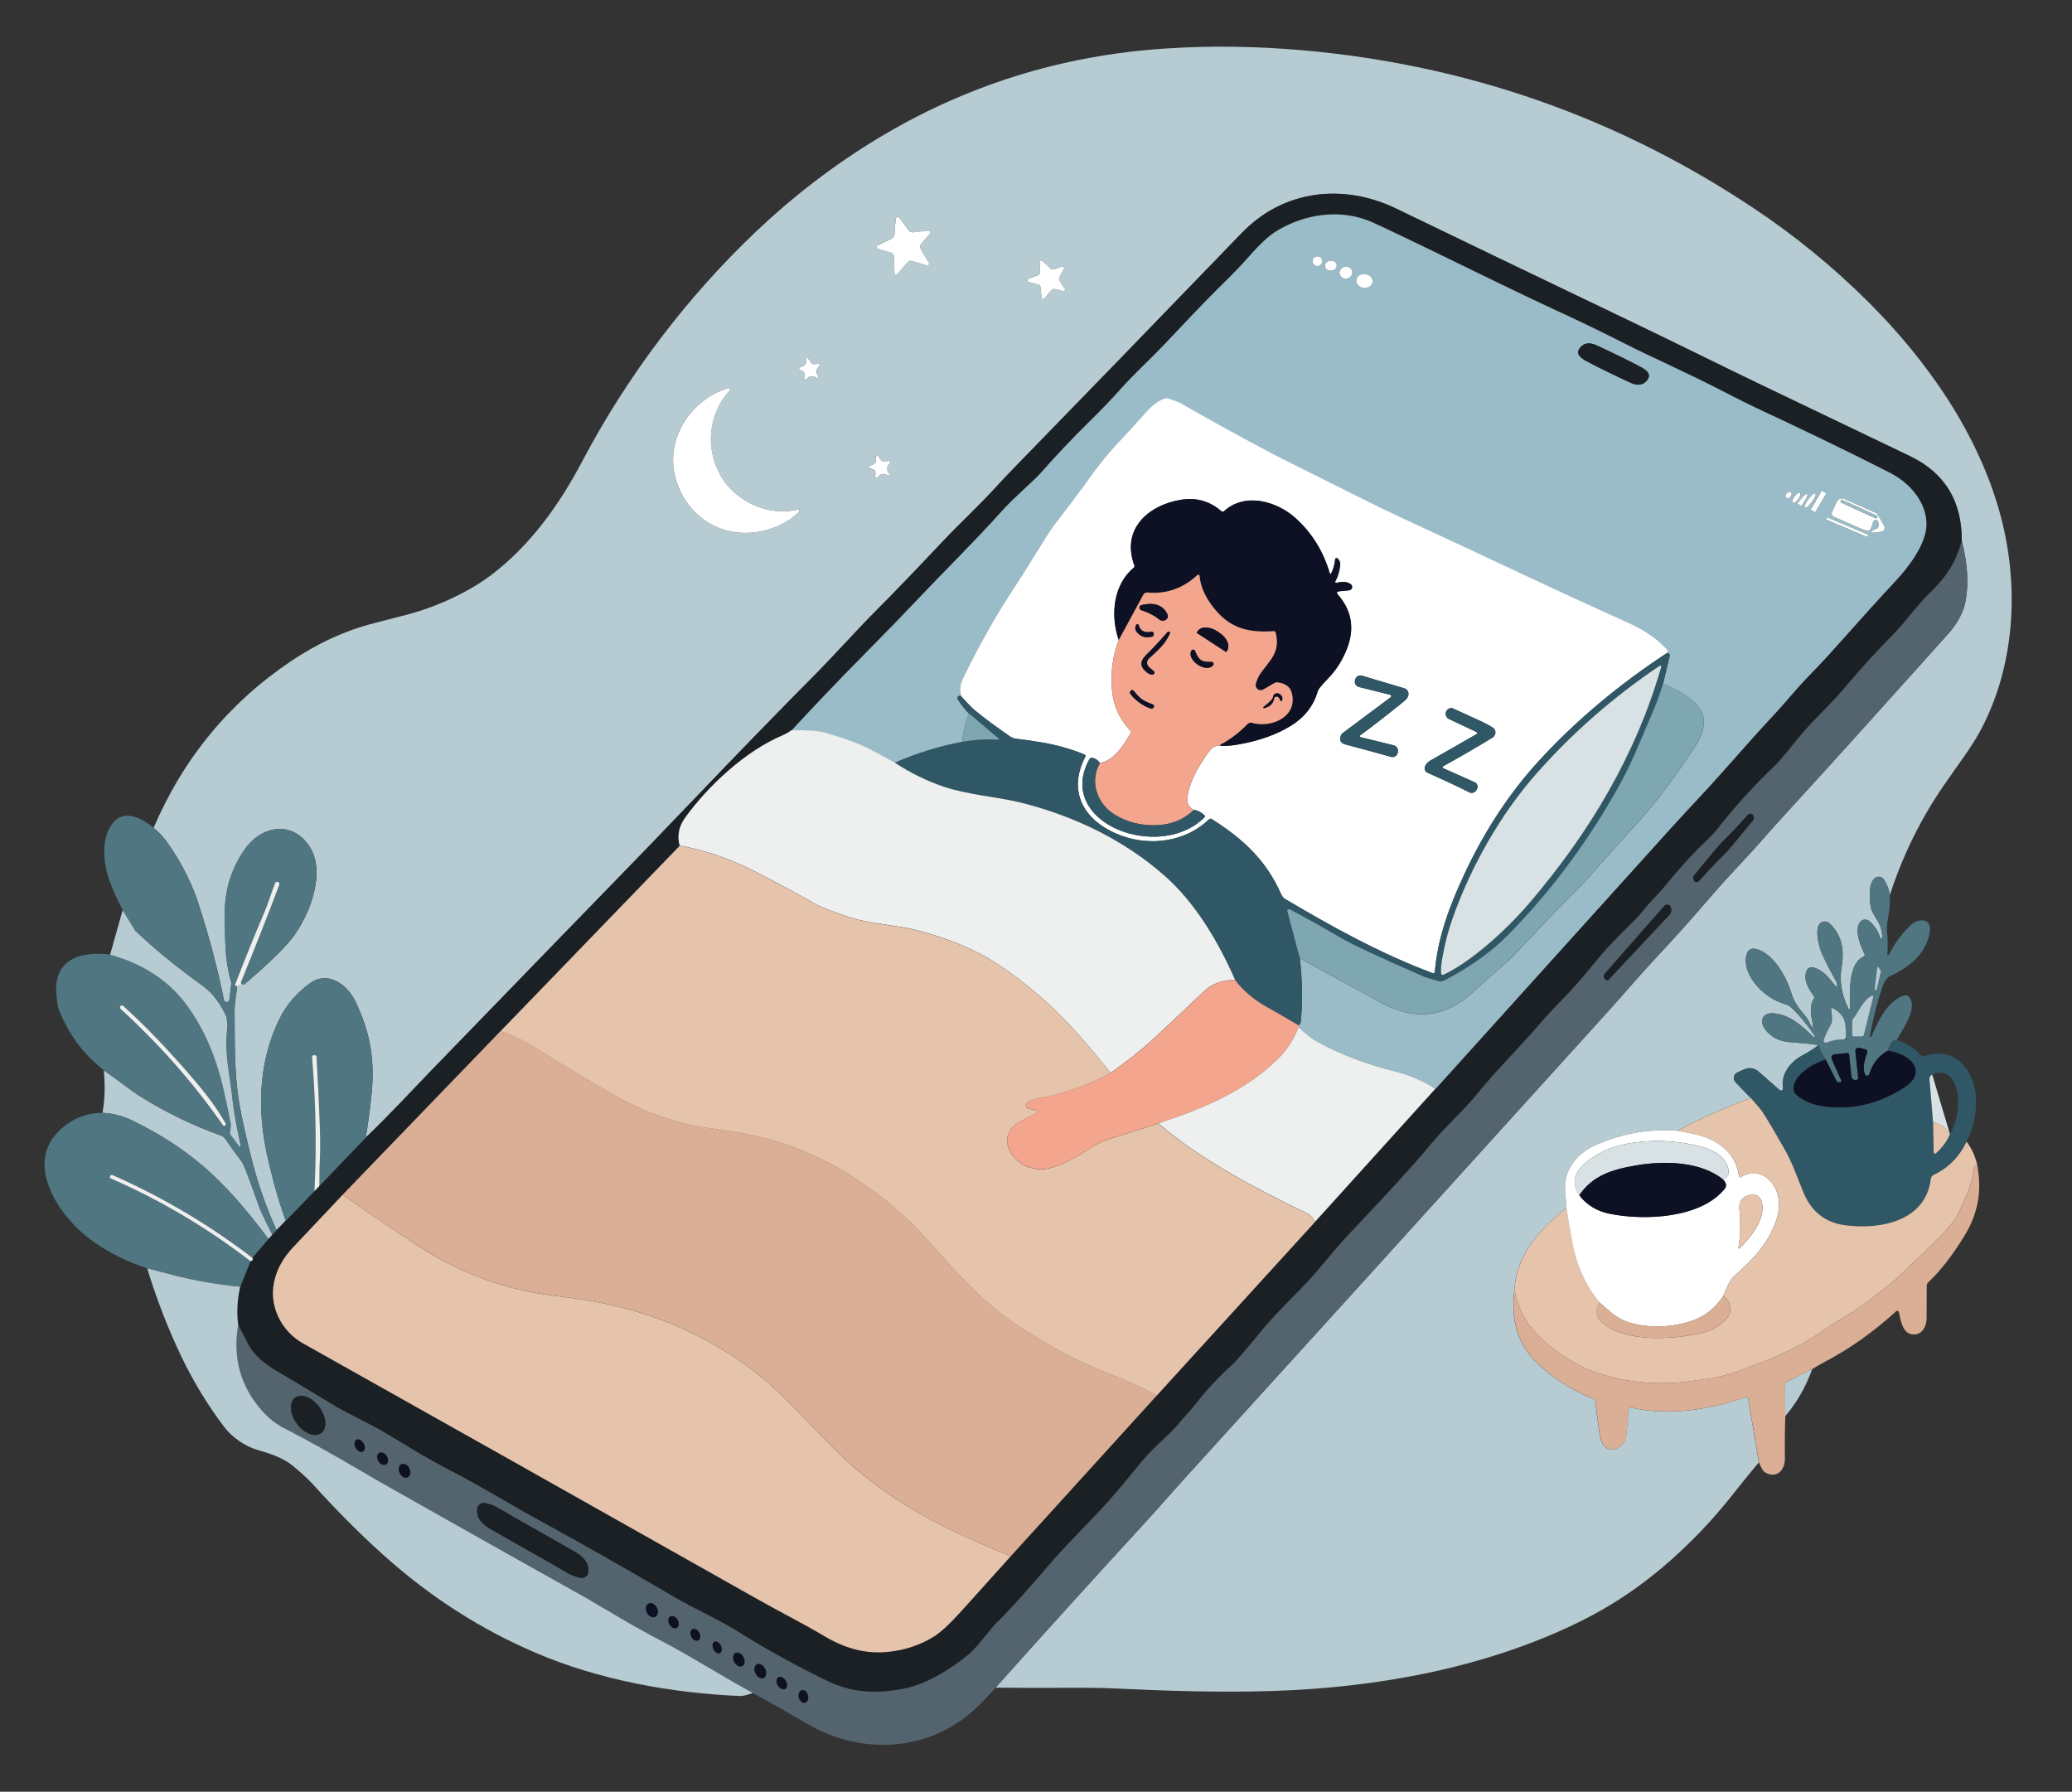<?xml version="1.0" encoding="UTF-8"?>
<svg id="Capa_1" xmlns="http://www.w3.org/2000/svg" version="1.1" viewBox="0 0 3600 3112.8">
  <rect x="0" y="0" width="3600" height="3112.8" fill="#333333" stroke="none"/>
  <!-- Generator: Adobe Illustrator 29.5.1, SVG Export Plug-In . SVG Version: 2.1.0 Build 141)  -->
  <defs>
    <style>
      .st0 {
        fill: #1b2025;
      }

      .st1 {
        fill: #507682;
      }

      .st2 {
        fill: #fff;
      }

      .st3 {
        fill: #7fa7b2;
      }

      .st4 {
        fill: #9abcc8;
      }

      .st5 {
        fill: #b6cbd2;
      }

      .st6 {
        fill: #e6c4ac;
      }

      .st7 {
        fill: #0e1123;
      }

      .st8 {
        fill: #d8e2e4;
      }

      .st9 {
        fill: #eef0ef;
      }

      .st10 {
        fill: #f3a58e;
      }

      .st11 {
        fill: #daaf96;
      }

      .st12 {
        fill: #54646f;
      }

      .st13 {
        fill: #305766;
      }
    </style>
  </defs>
  <g>
    <path class="st5" d="M3283.3,1554.7c-1.1-9.4-4.5-18.3-10.2-26.9-3.1-4.7-9.4-6-14.2-3.2-12.8,7.6-11,35.8-8.5,51.4.7,4.6,4.1,11.4,10.1,20.7,6.4,9.8,9.7,20.3,9.8,31.6,0,.9-.7,1.7-1.6,1.9-.9.1-1.8-.4-2.1-1.4-2.8-9.8-8.5-18.9-17.3-27.4-4.3-4.1-10.3-5-14.6-2.1-15.4,10.2-2.3,45.2,4.9,58.1.9,1.6.2,3.6-1.4,4.3-27.3,12.3-24.2,61.7-23.7,90.4,0,1.5-2.1,2-2.8.6-12-24.5-16.1-48.4-12.1-71.8,5.1-30.3,1-55.4-20-76-5.2-5.1-13.2-5.3-17.6-.4-8.3,9-3.1,33,.9,45.2,3,9.3,12.1,27.6,27.1,54.8,1.7,3,2.3,5.9,2,8.5-.1,1.2-1.7,1.6-2.5.7-11.9-14.4-19.9-27.5-39.1-33-4.6-1.4-9.5,1-11.3,5.4-6.6,15.8,2.8,31.1,12.1,44,1.2,1.6,1.2,3.7.2,5.4-9.6,15.6-3.1,33.8-1,48.3.1,1-1.1,1.5-1.7.8-3.8-4.2-5.3-11-10.2-17.2-10.7-13.5-20.5-23.2-26.1-42.1-7.6-25.8-28.2-63.6-55.3-74.7-13.4-5.5-21.2-1.7-23.3,11.2-5.5,32.6,28.7,68.1,57.7,79,10.6,4,15.9,6,16.1,6.1,2,1.3,3.9,2.7,5.6,4.4,13.5,12.9,26.7,28.9,39.6,47.8.5.7.3,1.6-.3,2.1-.7.5-1.6.5-2.2,0-19.6-19.5-40.8-38-67.8-40.7-20.5-2-26.5,13.7-15.2,28.4,10.1,13.2,24.4,20.4,42.9,21.7,16.1,1.1,32.6,2.8,49.6,4.9-7.7,6.2-17.3,12.4-28.9,18.5-19.1,10-37.4,31.7-32.9,56.4.6,3.4-3.4,5.7-6.1,3.4l-36.9-32.4c-6.6-5.8-16-7.2-24.1-3.7l-12.2,5.5c-6.7,3-8.4,11.7-3.3,17l26.4,27.4c-42.5,15.5-85,34.5-127.5,56.9-48.5-3.8-95.9,4.5-142.1,24.9-32.3,14.2-56.4,43.4-52.8,81,1,10.7,1.7,20,2.1,28-22.3,18-40.2,35.5-53.8,52.2-22.9,28.4-35.1,58.9-36.7,91.5-6.7,53.1,7,95.5,41.1,127.4,28.4,26.7,61,47,97.6,61.2,1,.4,1.7,1.3,1.8,2.4,4.5,36.3,7.1,56.3,7.8,60,2.5,13.2,9.5,28.4,25.2,24.5,12.6-3.1,19.6-11.3,21-24.4,1.5-15,2.7-29.2,3.5-42.6.2-3.2,3.2-5.5,6.4-4.8,64.5,14.2,134.9,3.5,197-18.5,2.2-.8,4.5.6,4.9,2.9l18.6,110.4c-14.7,17.4-28.8,34.7-42.2,51.8-37.1,47.6-78.2,90.6-123.2,128.9-44,37.5-91.5,69-142.2,94.3-163.6,81.4-354.6,116.6-539,122.2-90.4,2.8-183.2-.1-279.6-4.7-16.9-.8-50.2-1.1-100-.8-32.6.1-65.9,0-100-.3,88.3-98.9,175.5-195.1,261.5-288.7,23.7-25.7,44.2-49.8,68.5-76.5,165.4-181.8,411.7-453.5,739-815,24.8-27.4,50.2-57.8,77.5-86.8,36-38.4,65.4-71.6,100-111.7,32.6-37.8,56.9-60.9,95.1-105,7.3-8.4,24.9-27.9,52.9-58.4,56.6-61.8,143.3-157.8,260-288,17.5-19.5,28-39.7,31.4-60.5,4.9-30.1,2.6-63.9-7.1-101.6.5-69.2-29.6-118.2-90.1-147.3-153.8-73.8-238.4-114.2-253.6-121.5-25.8-12.3-67.2-32.5-124.1-60.4-39.9-19.6-81.4-39.7-124.3-60.2-153.4-73.6-283.6-136.2-390.4-187.8-92.2-44.6-196-32.5-268,42-148.5,153.7-281.6,291.1-399.3,411.9-10.1,10.4-21.1,22.1-33,35.1-28.3,30.8-59.4,59.2-84.5,85.9-47.4,50.3-87.8,92.3-121.2,125.9-34.8,35-69,73.8-106.9,112-61.7,62.3-130.1,132.6-205.1,211.1-51.4,53.9-103.3,107.6-155.4,161-37.1,38.1-138,142-302.5,311.8-28.9,29.9-74.8,79.5-114.6,117.3,3.8-23.3,6.9-46.4,9.4-69,6.8-61.2.4-110.9-28-169-14.3-29.2-48.1-52.5-78.5-30.3-23.3,17-40.9,37.6-52.8,61.8-34.1,69.3-38.3,146.9-24.8,220.5,3,16.4,8.2,38.4,15.5,65.9,5.7,21.6,12.5,43.1,20.2,64.6l-15.9,16.1c-17.6-37.9-31.9-78.7-43.1-122.4-10.2-39.8-17.5-72.7-21.9-98.7-8.9-52.1-7.5-106.5-8-160.5-.1-12.6,2.7-26,4.1-39.1,2.7-5.1,6.9-7.2,12.8-6.3,32.9-27.9,58.3-51.9,76.4-72.2,33-37.1,67.8-118.5,37.3-166.6-29.4-46.5-83.3-37.1-111.9,2.9-24.7,34.5-36.6,73.6-35.7,117,1,44.7-.5,74.5,10.9,114.3.4,1.5.5,3,.3,4.6l-3.2,26.6c-.3,2.4-2.3,4.2-4.6,4.3-2.4,0-4.5-1.6-5-4-10-51.1-24.7-106.9-44.2-167.4-10.2-31.6-26-63.8-47.3-96.3-9.9-15.1-20.1-26.9-30.7-35.1,51.6-120.5,130.8-216.8,237.8-289,47.3-31.9,96-54.2,145.9-66.8,5.1-1.3,23.8-6.1,56-14.5,52.7-13.7,108-39.6,146.9-69,66.8-50.5,117.9-121.1,157.7-196.7,78.8-149.6,182.2-285.8,302.2-399.8,64.9-61.5,134.6-115,209.2-160.4,153.7-93.4,321.3-146,502.7-157.8,77.4-5.1,156.5-4.1,237.3,3,286,25.1,547.6,116.6,784.8,274.7,71.6,47.7,137.8,101.9,198.7,162.5,103.2,102.8,191.8,230.1,229.6,370.3,33.2,123.2,26,262.4-35.8,376.4-15.3,28.2-37.8,57.3-61.8,92.1-40.8,59.2-72.3,123-94.4,191.5ZM1580.5,453c.4,0,.8-.1,1.2,0,8.9,2,18.6,4.8,29.1,8.3,2.5.8,4.7-1.9,3.4-4.2l-14.2-24.6c-1.7-2.9-1.4-6.7.9-9.2l15.1-17.2c1.9-2.2.1-5.7-2.8-5.4l-26.5,2.8c-3.2.3-6.4-1.1-8.3-3.8-5.7-8-11.1-15.3-16.3-21.9-.8-1-1.9-1.3-3.3-.9-1.4.4-2.1,1.3-2.3,2.5-1,8.4-1.7,17.4-2.3,27.2-.2,3.3-2.1,6.2-5.1,7.6l-24,11.6c-2.7,1.3-2.4,5.2.5,6.1l21.9,6.6c3.2,1,5.5,3.9,5.6,7.3l1,28.4c0,2.6,3.4,3.8,5,1.7,7.1-8.6,13.9-16.1,20.3-22.5.3-.3.6-.5,1-.6ZM1785.1,487.2c0,1.4.7,2.4,2,2.8,5.9,1.8,11.4,3.3,16.5,4.3,2.3.5,4,2.4,4.2,4.7l1.9,18.5c.2,2.1,2.9,3,4.3,1.4l12.7-14.5c1.7-1.9,4.3-2.8,6.8-2.1l13.7,3.4c2.6.6,4.4-2.3,2.8-4.4-4-5-7.2-10.1-9.5-15.3-.2-.3-.2-.8-.3-1.4,0-.6,0-1.1.1-1.5,1.8-5.4,4.4-10.8,8-16.1,1.4-2.2-.7-5-3.2-4.1l-13.3,4.7c-2.4.8-5.1.2-7-1.5l-14-13.2c-1.5-1.4-4.1-.3-4.2,1.8v18.6c-.2,2.3-1.7,4.3-3.9,5-4.9,1.5-10.3,3.5-16,5.9-1.2.5-1.8,1.5-1.7,2.9ZM1400.3,624.4c1.5,7.7-1.7,12.3-9.7,13.7-2.7.5-2.8,4.3-.2,5,7.3,1.9,9.7,6.2,7.2,12.8-.4,1.2,0,2.6,1.2,3.2,1.2.6,2.6.3,3.4-.7,4.4-5.7,9.9-6.3,16.4-1.9.9.6,2.1.5,2.9-.3.8-.8.9-2,.2-2.9-4.4-5.9-3.9-11.5,1.6-16.8,2.3-2.2,0-5.9-3-4.7-4.2,1.6-9.1,2.3-12.1-3.2-2.1-3.8-3.8-5.9-5.1-6.4-1.5-.5-3,.8-2.7,2.3ZM1186.7,862.2c35.2,61.5,106,78.9,168.1,50.2,13.4-6.1,24.5-13.9,33.3-23.2,1.6-1.7,0-4.4-2.3-3.9-52.6,12.1-108.4-14.4-134.5-60.1-26.2-45.7-20.7-107.3,16.4-146.4,1.6-1.7,0-4.4-2.3-3.9-12.5,2.8-24.8,8.5-36.9,17-56.1,39-77.1,108.9-41.9,170.4ZM1521.4,794.4c2,7.7-1.1,12.5-9.2,14.4-2.7.6-2.7,4.5,0,5.1,7.5,1.6,10.2,5.8,8,12.7-.4,1.3.2,2.7,1.4,3.2,1.2.6,2.6.2,3.4-.9,4.2-6,9.7-6.9,16.5-2.8,1,.6,2.2.4,2.9-.4.7-.9.8-2.1,0-3-4.8-5.8-4.5-11.5.8-17.1,2.2-2.3-.4-6-3.3-4.6-4.2,1.9-9.1,2.8-12.5-2.7-2.4-3.7-4.2-5.8-5.6-6.3-1.5-.5-3,.9-2.6,2.5Z"/>
    <path class="st0" d="M3408.5,939.7c-9.8,35-24.9,60.4-52.2,86.7-25.6,24.7-44.4,52.9-67.5,76.2-28.7,29-57.7,61-86.9,95.8-14.4,17.1-29.9,31.6-49.2,52.1-13.1,13.9-24.8,27.2-35,39.9-16.8,20.9-28.3,34.3-34.6,40.3-36.5,34.9-69.5,71.1-98.8,108.8-5,6.4-13.1,14.9-24.2,25.5-19.7,18.7-42.3,43.8-68,75.1-12.5,15.4-23.7,24.9-35.4,39.7-6,7.7-15,17.4-27,29.2-23.9,23.5-40.3,40.7-49.3,51.7-26.5,32.6-46.5,55.7-59.8,69.4-19.8,20.1-34.9,36.3-45.5,48.7-37,43.1-79.5,85.2-106.2,118.7-25.8,32.5-55.7,57.4-82.8,90.1-44.1,53.3-106.9,118.8-138.5,152.3-23.5,24.9-36.2,40.9-57.4,66.1-27.3,32.6-70.2,71.4-97.4,104.7-27.8,34-45,54-51.5,59.8-23.6,21.3-44.3,43.5-62.4,66.7-10.8,13.9-21.4,24.2-31.3,36.3-5.9,7.2-14.2,15.8-25,25.7-16.1,14.9-28.7,27.7-37.7,38.4-19.9,23.8-47.2,58.8-76.6,89.4-42.2,43.9-67.5,70.7-75.9,80.5-50.7,59-84.7,96.6-101.9,112.7-1.7,1.6-6.2,6.9-13.7,15.9-12.4,15.1-22.5,28.6-35,38.9-32.2,26.3-75.2,52.7-116.6,59.6-48.4,8.1-86.6,5.8-130.7-15.8-55-27-104.5-54.3-148.5-82-36.8-23.1-77.7-41-113.3-61.8-89.3-52.2-170.1-98-242.5-137.5-42.6-23.2-93-54.6-143-80.4-46-23.8-66.6-37-116-66.8-34.5-20.8-66.9-33.8-97.7-52.9-8.7-5.5-40.1-24.3-94.2-56.6-23.8-14.2-39.8-29.4-48-45.5-5.6-11.1-11.4-22.4-17.5-33.8-2.9-21-1.8-43,3.4-66.2l17.9-44.3c3.6-.7,4.7-2.7,3.4-5.9l27.7-32.7,7-7.6,7.1-7.8,15.9-16.1,49.9-51.6,8.7-9,80.5-83.9c39.8-37.9,85.6-87.4,114.6-117.3,164.5-169.8,265.3-273.7,302.5-311.8,52.1-53.4,103.9-107.1,155.4-161,75-78.5,143.4-148.9,205.1-211.1,38-38.2,72.1-77,106.9-112,33.4-33.6,73.9-75.5,121.2-125.9,25.1-26.7,56.3-55.2,84.5-85.9,11.9-13,22.9-24.7,33-35.1,117.7-120.8,250.8-258.1,399.3-411.9,72-74.5,175.8-86.6,268-42,106.8,51.7,237,114.3,390.4,187.8,42.9,20.5,84.3,40.6,124.3,60.2,56.9,27.9,98.2,48.1,124.1,60.4,15.2,7.2,99.7,47.7,253.6,121.5,60.5,29,90.6,78.1,90.1,147.3ZM1375,1268.8c-4.1,3.4-9.2,6.4-15.3,9-64.7,27.4-128.6,87.3-168.8,142.4-11.4,15.6-14.7,32-10,49.2l-311.2,322-274.3,284.3c-28.1,29.9-56.8,60.4-86.1,91.2-17.6,18.6-28.7,38.9-33.2,60.8-8.8,42.9,13.6,85.5,50.1,106,218.3,122.4,481.7,270.7,790.3,444.8,42.3,23.9,79.3,42.1,112.7,62.2,38.4,23,73.6,33,113.8,29.1,28.4-2.8,54.6-11.4,78.4-25.8,12.6-7.6,29.6-23.4,51.1-47.4,26.4-29.4,54.3-60.5,83.8-93.1l253.2-278.7,275.2-301.9,209.1-231.2c135.3-149.7,271.5-300.6,408.7-452.7,32.4-35.9,62.2-66.7,87.9-95.7,40.4-45.8,69.6-78.3,87.6-97.5,25-26.7,44.2-51.2,65.6-72.9,14.6-14.7,31.2-32.7,50-53.8,41.7-46.9,75.2-83.9,100.4-110.9,21.7-23.3,52.4-63.2,53.1-96.7.8-39.3-29.1-73.2-63.2-90.6-66.8-34-143.2-71-229.4-111.3-15.7-7.3-37.7-18.3-65.7-32.8-55.1-28.5-120-57.1-165.2-80.1-38.9-19.8-80-39.7-123.4-59.6-26.4-12.1-67.6-31.8-123.6-59.1-113.6-55.4-178.3-86.5-194.3-93.3-53.4-22.8-115.3-13.9-164.8,16.4-12.5,7.7-28.1,22.1-46.8,43.3-13,14.8-28.4,30.9-46.3,48.3-37.1,36.4-82,84.8-103.8,107.7-20.3,21.4-51.6,50.3-71.9,73.1-15.7,17.7-33.4,36.2-53.1,55.6-31.2,30.6-59.9,61-86.4,91-13.9,15.8-46.3,42.6-68.2,66.9-48.9,54.4-97.1,101.2-145.2,152.2-24.7,26.2-55.9,58.4-93.7,96.6-42.8,43.3-85.2,87.7-127.1,133Z"/>
    <path class="st12" d="M1729.9,2932c-7.1,7.8-15.3,16.5-24.6,26.2-81.1,85-204.9,94.4-303.8,36.1-31.2-18.4-62.3-36-93.5-53-51.2-27.6-108.9-64.3-151.3-86.4-27-14.1-50.4-27-70.4-38.7-40.9-24.1-64-37.6-69.2-40.6-89.4-50-196.2-110-320.3-180.1-28.5-16.1-52.5-29.9-72-41.3-51.2-30.2-88-50.4-133-73.9-13.1-6.9-25.2-16.5-36.3-28.9-37.7-42.4-51.6-92.3-41.7-149.7,6.1,11.4,11.9,22.7,17.5,33.8,8.2,16.2,24.2,31.3,48,45.5,54.1,32.2,85.5,51.1,94.2,56.6,30.7,19.2,63.1,32.2,97.7,52.9,49.4,29.7,69.9,42.9,116,66.8,49.9,25.8,100.4,57.1,143,80.4,72.4,39.5,153.2,85.3,242.5,137.5,35.6,20.9,76.6,38.7,113.3,61.8,44,27.7,93.5,55,148.5,82,44.1,21.6,82.2,24,130.7,15.8,41.5-6.9,84.5-33.3,116.6-59.6,12.6-10.3,22.6-23.8,35-38.9,7.5-9,12-14.3,13.7-15.9,17.2-16.1,51.2-53.7,101.9-112.7,8.4-9.8,33.7-36.6,75.9-80.5,29.4-30.6,56.7-65.6,76.6-89.4,9-10.7,21.6-23.5,37.7-38.4,10.8-9.9,19.1-18.5,25-25.7,9.9-12.1,20.5-22.4,31.3-36.3,18-23.1,38.8-45.4,62.4-66.7,6.5-5.9,23.7-25.8,51.5-59.8,27.2-33.3,70-72.1,97.4-104.7,21.2-25.3,33.9-41.2,57.4-66.1,31.6-33.6,94.4-99.1,138.5-152.3,27-32.7,56.9-57.6,82.8-90.1,26.7-33.5,69.2-75.6,106.2-118.7,10.6-12.4,25.7-28.6,45.5-48.7,13.4-13.7,33.3-36.8,59.8-69.4,9-11,25.4-28.3,49.3-51.7,12-11.8,21.1-21.5,27-29.2,11.6-14.8,22.8-24.3,35.4-39.7,25.6-31.3,48.3-56.4,68-75.1,11.2-10.6,19.3-19.1,24.2-25.5,29.4-37.6,62.3-73.9,98.8-108.8,6.3-6,17.8-19.4,34.6-40.3,10.2-12.8,21.9-26.1,35-39.9,19.3-20.4,34.8-35,49.2-52.1,29.2-34.8,58.2-66.8,86.9-95.8,23-23.3,41.9-51.5,67.5-76.2,27.3-26.3,42.5-51.8,52.2-86.7,9.7,37.7,12.1,71.5,7.1,101.6-3.4,20.8-13.9,41-31.4,60.5-116.7,130.2-203.3,226.2-260,288-28,30.5-45.6,50-52.9,58.4-38.2,44-62.5,67.2-95.1,105-34.6,40.1-64,73.3-100,111.7-27.3,29.1-52.6,59.4-77.5,86.8-327.3,361.4-573.6,633.1-739,815-24.2,26.7-44.8,50.8-68.5,76.5-86,93.6-173.2,189.8-261.5,288.7ZM2987.9,1467.4c-11.3,12.6-24.3,29.3-44.5,53.5-2.3,2.8-2.2,6.8.2,9.4v.2c2.4,2.5,6.3,2.5,8.5,0,15.7-17.6,31.9-34.7,48.7-51.3,0-.1.3-.3.4-.5,11.3-12.6,24.3-29.4,44.5-53.5,2.3-2.8,2.2-6.7-.2-9.4v-.2c-2.4-2.5-6.3-2.4-8.5,0-15.6,17.6-31.9,34.7-48.7,51.3-.1,0-.3.3-.4.5ZM2902.4,1575.4c-1.9-4.3-7.6-5.1-10.7-1.6l-103.6,118c-2,2.3-2.1,5.7-.3,8.2l.8,1.1c1.5,2.3,4.8,2.6,6.7.5l105.1-112.1c3.4-3.6,4.3-9,2.3-13.5l-.3-.6ZM512.8,2428.1c-10.9,7.9-9.6,28.1,2.9,45.2,12.4,17,31.3,24.5,42.1,16.6,10.9-7.9,9.6-28.1-2.9-45.2-12.4-17-31.3-24.5-42.1-16.6ZM619.1,2501.3c-3.8,2.1-4.2,8.4-1,14,3.2,5.6,8.8,8.4,12.6,6.3,3.8-2.1,4.2-8.4,1-14-3.2-5.6-8.8-8.4-12.6-6.3ZM658.5,2524.5c-3.9,2.5-4.3,9-.8,14.4,3.5,5.4,9.5,7.7,13.4,5.2,3.9-2.5,4.3-9,.8-14.4-3.5-5.4-9.5-7.7-13.4-5.2ZM697.6,2543.7c-4.7,2.1-6.1,9-3.2,15.3,2.9,6.3,9,9.7,13.7,7.6,4.7-2.1,6.1-9,3.2-15.3-2.9-6.3-9-9.7-13.7-7.6ZM915.9,2692.7c37.7,21.3,59.3,33.6,64.6,36.9,9.1,5.7,18.1,9.6,27.1,11.4,7,1.4,13.6-2.8,14.4-9.2,2.3-18.2-10.4-28.7-25.3-37.2-20.7-11.8-41.2-23.5-61.5-34.9-37.7-21.3-59.2-33.6-64.5-36.9-9.1-5.7-18.2-9.6-27.1-11.4-7-1.4-13.6,2.8-14.4,9.2-2.3,18.2,10.4,28.7,25.2,37.2,20.8,11.9,41.2,23.5,61.5,34.9ZM1126.7,2786.1c-4.7,2.5-5.9,9.6-2.6,15.9,3.3,6.3,9.9,9.4,14.6,6.9,4.7-2.5,5.9-9.6,2.6-15.9-3.3-6.3-9.9-9.4-14.6-6.9ZM1164.6,2808.2c-3.9,2.2-4.6,8.4-1.5,13.9,3.1,5.5,8.7,8.2,12.6,6.1,3.9-2.2,4.6-8.4,1.5-13.9-3.1-5.5-8.7-8.2-12.6-6.1ZM1202.9,2830.5c-3.8,2-4.5,7.9-1.7,13.3,2.8,5.3,8.2,8,11.9,6,3.8-2,4.5-7.9,1.7-13.3-2.8-5.3-8.2-8-11.9-6ZM1241.3,2852.3c-3.5,1.7-4.3,7.5-1.7,12.9,2.6,5.4,7.6,8.5,11.1,6.8,3.5-1.7,4.3-7.5,1.7-12.9-2.6-5.4-7.6-8.5-11.1-6.8ZM1277.9,2871.9c-4.4,2.3-5.4,9.2-2.1,15.5,3.2,6.3,9.5,9.4,13.9,7.1,4.4-2.3,5.4-9.2,2.1-15.5-3.2-6.3-9.5-9.5-13.9-7.1ZM1315,2891.5c-4.5,2.3-5.5,9.5-2.1,16,3.4,6.5,9.7,9.9,14.3,7.5,4.5-2.3,5.5-9.5,2.1-16-3.4-6.5-9.7-9.9-14.3-7.5ZM1352.2,2914c-3.8,2.3-4.1,8.6-.8,14.1,3.3,5.5,9.1,8.2,12.9,5.9,3.8-2.3,4.1-8.6.8-14.1-3.3-5.5-9.1-8.2-12.9-5.9ZM1393.1,2936.5c-4.4,1.1-6.7,6.9-5.2,12.8,1.5,6,6.3,9.9,10.7,8.8,4.4-1.1,6.7-6.9,5.2-12.8-1.5-6-6.3-9.9-10.7-8.8Z"/>
    <path class="st1" d="M266.6,1438.2c10.5,8.3,20.8,20,30.7,35.1,21.3,32.6,37.1,64.7,47.3,96.3,19.5,60.4,34.2,116.2,44.2,167.4.5,2.4,2.6,4,5,4,2.4,0,4.3-1.9,4.6-4.3l3.2-26.6c.2-1.5,0-3.1-.3-4.6-11.4-39.8-9.9-69.6-10.9-114.3-.9-43.4,11-82.4,35.7-117,28.6-40,82.5-49.4,111.9-2.9,30.5,48.1-4.3,129.5-37.3,166.6-18,20.3-43.5,44.3-76.4,72.2-4.6-.3-6.4-1.7-5.4-4.1,22.6-55.2,44.6-111.2,66.3-168.2.6-1.6.7-2.8.3-3.7-1.5-3.3-6.3-3.1-7.6.3-6.8,17.6-11.5,34.5-19.6,53.1-13.8,31.9-30.5,73-50,123.4-.3.7.2,1.5,1,1.6.6,0,1,0,1.2,0,.6,0,1.2.5,1.4,1.2.3.9.2,1.8-.3,2.7-1.4,13.1-4.2,26.5-4.1,39.1.4,54-.9,108.4,8,160.5,4.4,26,11.7,58.9,21.9,98.7,11.2,43.7,25.5,84.5,43.1,122.4l-7.1,7.8c-12.8-24.8-20.5-40.9-23-48.2-7.1-20.4-14.5-40.5-22.1-60.5-3.7-9.7-6.4-15.6-8.1-17.9-11.2-15.2-21.2-29-29.9-41.3-1.2-1.7-2.8-3-4.8-3.7-49-17.4-95.7-40-140.3-67.7-19.5-12.1-42.7-31.1-64.7-46.2-35.6-27.7-61.8-63.1-78.6-106.3-1.5-3.9-2.8-12.6-4-26-5.2-61.4,43.3-75,93.6-68.7,57.7,15.9,102.2,45.2,133.5,88,30.2,41.2,51.9,92,65,152.1,3.7,17,7.4,34.6,11.1,53,.3,1.7.4,3.4.2,5.1l-1.4,11.3c-.1,1.2.2,2.4.9,3.4l14.7,19.7c1,1.4,3.2.4,2.8-1.3-5-23.4-11.5-53.7-14.7-84.5-3.6-34.9-13.3-74-9.1-113.5.6-5.8.8-10,.6-12.8-.6-7.2-1.2-11.4-1.6-12.6-10.6-23.6-24.4-41.6-41.4-53.9-45.8-33.1-84.4-64.6-115.7-94.5-.7-.6-1.3-1.3-1.7-2.1l-21.4-34.9c-9.2-16.6-16.9-33.6-23.1-51-11-30.4-15.3-73.8,6.1-100.3,19.7-24.4,49.9-8.2,70.5,8.4ZM390.9,1955.3c1.2-1,1.5-2.7.7-4.1-13-22.7-30.1-46.5-51.4-71.6-43.5-51.3-85.5-95.3-126.1-132.1-1.4-1.3-3.6-1.3-4.9,0l-.2.2c-1.4,1.4-1.3,3.5.1,4.8,67.5,61.3,126.8,128.7,178,202.2.8,1.2,2.5,1.4,3.6.4h0Z"/>
    <path class="st1" d="M3283.3,1554.7c.9,12.5,0,24.9-2.4,37.2-2.1,10.2-2.8,18.5-2.3,24.9,1.3,14.5,1.5,28.2.6,41.1,0,1.6,2.1,2.3,2.8.8,10-20.2,22.7-37.5,38.1-51.9,12.4-11.6,36.2-12.5,32.9,11.2-5.3,37.9-34.9,62.5-69.2,77.7-5.5,2.5-11,12-13.2,18.6-9.1,27.2-16.4,55.9-22,86.1,0,.6.2,1.3.9,1.5s1.3-.1,1.6-.7c12.5-27.5,25.4-56.5,51.1-69.5,10.5-5.3,16.9-1.8,19.1,10.3,3.6,19.4-15.7,47-26,64.9-5.3-2-10.4,4.2-15.3,18.5-15.8,8.7-26.6,22.3-32.4,40.9-1,3.2-5.5,3.6-7,.6-5.6-10.8-.7-25.7,3.7-38.9.7-2-.5-4.2-2.6-4.7l-11.5-2.9c-3.6-.9-7,2-6.6,5.7l4.9,46.9c.1,1.6-1,3-2.5,3.1l-2,.2c-3.6.4-6.8-2.2-7.2-5.8l-4-38.5c-.1-1.6-1.5-2.7-3.1-2.6l-22.7,2.4c-3.8.4-6.1,4.4-4.5,7.9l16.6,37.3c.6,1.4-.3,3.1-1.9,3.3h-1.2c-2.2.3-4.3-.8-5.4-2.8l-18.6-36.8c-5.2-7.1-9.3-15.5-12.3-25.2-17-2.2-33.5-3.8-49.6-4.9-18.5-1.3-32.7-8.5-42.9-21.7-11.3-14.8-5.3-30.5,15.2-28.4,27,2.7,48.3,21.2,67.8,40.7.6.6,1.5.6,2.2,0,.6-.5.8-1.4.3-2.1-12.9-18.9-26.1-34.8-39.6-47.8-1.7-1.7-3.6-3.1-5.6-4.4-.2-.1-5.6-2.2-16.1-6.1-28.9-10.9-63.1-46.4-57.7-79,2.2-12.9,9.9-16.7,23.3-11.2,27.1,11.1,47.6,48.9,55.3,74.7,5.6,18.9,15.4,28.6,26.1,42.1,5,6.2,6.5,13,10.2,17.2.6.7,1.8.1,1.7-.8-2.1-14.5-8.6-32.7,1-48.3,1-1.7,1-3.8-.2-5.4-9.3-12.8-18.6-28.2-12.1-44,1.8-4.4,6.7-6.8,11.3-5.4,19.1,5.5,27.1,18.6,39.1,33,.8.9,2.3.5,2.5-.7.3-2.7-.3-5.5-2-8.5-15.1-27.2-24.1-45.5-27.1-54.8-4-12.2-9.1-36.2-.9-45.2,4.4-4.9,12.4-4.6,17.6.4,21,20.7,25.1,45.7,20,76-4,23.3,0,47.3,12.1,71.8.7,1.4,2.8.9,2.8-.6-.5-28.7-3.6-78.1,23.7-90.4,1.6-.7,2.3-2.7,1.4-4.3-7.2-12.8-20.3-47.8-4.9-58.1,4.3-2.8,10.3-2,14.6,2.1,8.7,8.5,14.5,17.6,17.3,27.4.2.9,1.2,1.5,2.1,1.4.9-.1,1.6-1,1.6-1.9,0-11.3-3.3-21.8-9.8-31.6-6-9.2-9.4-16.1-10.1-20.7-2.6-15.6-4.4-43.8,8.5-51.4,4.8-2.8,11.1-1.5,14.2,3.2,5.7,8.5,9.1,17.5,10.2,26.9ZM3257.1,1718.2c0,1,.5,1.9,1.5,2.1,1,.1,1.9-.4,2.1-1.4l7.4-31.7c0,0,0-.2,0-.3l-4.2-6.4c-.7-1-2.2-.6-2.4.6l-4.4,37.1ZM3251.9,1729.9c-16.2,8.8-23.9,30.8-32.3,40.1-.9,1-1.4,2.3-1.4,3.6v24.9c0,1.4,1,2.4,2.4,2.4h14.2c1.6,0,3.1-1.1,3.5-2.7l16.5-66c.4-1.7-1.4-3-2.9-2.2ZM3181.7,1753.8c1.9,13.3,1.9,21.5.2,24.5-5,8.7-9.4,18-13.3,27.9-1.2,3.1,1.8,6.3,5,5.1,9.9-3.7,19.8-5.6,29.6-5.6s4-1.8,4-4c-.1-27.1-1-37.2-22.3-50-1.5-.9-3.4.3-3.2,2.1Z"/>
    <path class="st9" d="M424.3,1710.2c-5.8-.9-10.1,1.2-12.8,6.3.5-.8.6-1.7.3-2.7-.2-.6-.7-1.1-1.4-1.2-.2,0-.6,0-1.2,0-.8,0-1.3-.9-1-1.6,19.6-50.4,36.2-91.5,50-123.4,8.1-18.6,12.8-35.5,19.6-53.1,1.3-3.4,6-3.6,7.6-.3.4.9.3,2.1-.3,3.7-21.6,57-43.7,113.1-66.3,168.2-1,2.4.8,3.8,5.4,4.1Z"/>
    <path class="st5" d="M191.3,1658.6l21.8-77.5,21.4,34.9c.4.8,1,1.4,1.7,2.1,31.3,29.9,69.8,61.4,115.7,94.5,17,12.3,30.9,30.3,41.4,53.9.5,1.1,1,5.3,1.6,12.6.2,2.8,0,7-.6,12.8-4.2,39.5,5.5,78.6,9.1,113.5,3.1,30.8,9.7,61.1,14.7,84.5.4,1.7-1.8,2.7-2.8,1.3l-14.7-19.7c-.7-1-1.1-2.2-.9-3.4l1.4-11.3c.2-1.7.1-3.4-.2-5.1-3.7-18.4-7.3-36-11.1-53-13.1-60.1-34.8-110.8-65-152.1-31.3-42.7-75.8-72.1-133.5-88Z"/>
    <path class="st1" d="M635.5,1976.5l-80.5,83.9c0-20.2.3-39.9,1.2-59.1.9-20.2-1.2-75.3-6.2-165.4,0-1.3-1-2.3-2.3-2.5l-1.8-.2c-2.1-.2-4,1.5-3.8,3.7,6.6,77.1,8,154.6,4.2,232.6l-49.9,51.6c-7.7-21.5-14.4-43-20.2-64.6-7.3-27.6-12.4-49.6-15.5-65.9-13.5-73.6-9.3-151.2,24.8-220.5,11.9-24.2,29.5-44.8,52.8-61.8,30.4-22.2,64.2,1.2,78.5,30.3,28.4,58,34.8,107.8,28,169-2.5,22.7-5.6,45.7-9.4,69Z"/>
    <path class="st13" d="M3295.4,1807c18.1,5.6,31.6,14,40.5,25.2,1.6,2.1,4.5,3,7.1,2.3,26.3-7.1,47-4,62,9.4,38.9,34.7,32.8,97.3,11.9,139.4-12.8,26.5-31.8,45.7-57.2,57.8-2.8,1.4-4.8,4.1-5.2,7.2-8.8,73.9-88.8,88.2-148.4,80.4-34.1-4.5-58.1-22.7-71.8-54.8-11.8-27.6-18.4-50-33-75.9-19-33.6-32.3-56-39.8-67.2-2.6-3.8-9.1-11.5-19.7-23.3l-26.4-27.4c-5.1-5.3-3.4-14,3.3-17l12.2-5.5c8-3.6,17.4-2.1,24.1,3.7l36.9,32.4c2.7,2.3,6.7,0,6.1-3.4-4.4-24.6,13.9-46.3,32.9-56.4,11.5-6.1,21.2-12.3,28.9-18.5,2.9,9.7,7.1,18.1,12.3,25.2-22.1,6.9-56.6,27.5-55.8,51.2.1,4,1.9,7.5,5.3,10.5,23,20.6,62.6,23.5,92.8,20.8,29.6-2.7,58.7-12.5,87.4-29.5,12.8-7.6,20.9-14.9,24.2-21.9,12.5-26.3-23.5-43.7-45.8-46.4,4.9-14.3,9.9-20.4,15.3-18.5ZM3358.7,1949.7l1,52.3c0,1.9,2.3,3,3.8,1.7,10.9-9.5,19-20.6,24.5-33.2,11.2-20.7,15.8-42.6,13.7-65.5-2.1-23-15.4-51.6-44.6-38-3.1,1.5-5.1,4.8-4.7,8.2l6.2,74.6Z"/>
    <path class="st7" d="M3280.1,1825.4c22.3,2.7,58.2,20.1,45.8,46.4-3.3,7-11.4,14.3-24.2,21.9-28.7,17-57.8,26.8-87.4,29.5-30.2,2.7-69.8-.2-92.8-20.8-3.4-3-5.1-6.5-5.3-10.5-.8-23.7,33.8-44.3,55.8-51.2l18.6,36.8c1,2,3.1,3.2,5.4,2.9h1.2c1.6-.2,2.6-1.9,1.9-3.4l-16.6-37.3c-1.5-3.5.7-7.5,4.5-7.9l22.7-2.4c1.6-.1,3,1,3.1,2.6l4,38.5c.4,3.6,3.6,6.2,7.2,5.8l2-.2c1.5-.1,2.7-1.5,2.5-3.1l-4.9-46.9c-.4-3.6,3-6.5,6.6-5.7l11.5,2.9c2.1.5,3.3,2.7,2.6,4.7-4.3,13.2-9.2,28.1-3.7,38.9,1.5,3,6,2.7,7-.6,5.8-18.6,16.6-32.2,32.4-40.9Z"/>
    <path class="st9" d="M555,2060.4l-8.7,9c3.8-78,2.4-155.5-4.2-232.6-.2-2.1,1.7-3.9,3.8-3.7l1.8.2c1.3.1,2.2,1.2,2.3,2.5,5,90.1,7.1,145.2,6.2,165.4-.9,19.2-1.3,38.9-1.2,59.1Z"/>
    <path class="st5" d="M473.3,2144.9l-7,7.6c-33-44.6-64.8-81.3-95.4-110.3-38.8-36.7-85.2-68.3-139.5-94.8-18.1-8.8-35.8-13.5-53.4-14,4.1-21.9,4.9-46.5,2.3-73.8,22,15.1,45.3,34.1,64.7,46.2,44.6,27.7,91.3,50.2,140.3,67.7,1.9.7,3.6,2,4.8,3.7,8.7,12.4,18.7,26.1,29.9,41.3,1.7,2.3,4.4,8.2,8.1,17.9,7.6,19.9,15,40.1,22.1,60.5,2.6,7.3,10.2,23.3,23,48.2Z"/>
    <path class="st6" d="M3041.9,1907.5c10.5,11.8,17.1,19.6,19.7,23.3,7.5,11.2,20.8,33.6,39.8,67.2,14.6,25.9,21.2,48.3,33,75.9,13.8,32,37.7,50.3,71.8,54.8,59.6,7.8,139.6-6.5,148.4-80.4.3-3.1,2.3-5.8,5.2-7.2,25.4-12.1,44.4-31.3,57.2-57.8,11.6,16.4,18.3,33.6,20,51.8l-3.5-9c-.7-1.7-3.2-1.4-3.4.4-1.7,16.4-6,32.7-13,49-8.9,21-14.7,33.7-17.4,38-6.7,10.9-16.5,22.7-29.5,35.6-24.5,24.3-49.5,48.3-74.7,71.9-14.7,13.7-31.3,24.8-44.2,35.4-25.1,20.6-59.5,37.7-83.5,55-46.2,33.3-99.4,53.6-154.8,73.1-27.5,9.7-53.8,12.2-84.2,16-62.2,8-141.7-2.7-195.9-34.3-31.7-18.6-57.1-40-76.2-64.4-10.6-13.6-19.1-33.5-25.5-59.7,1.6-32.6,13.8-63.1,36.7-91.5,13.5-16.8,31.4-34.2,53.8-52.2,3.3,22,6.8,42.6,10.5,61.9,7.5,39,23.1,73.2,46.9,102.4-8.2,15-5.7,27.5,7.4,37.5,41.5,31.9,118.6,26.9,167.1,16.5,21.3-4.6,37.9-14.7,49.9-30.5,1.1-1.4,1.8-3,2.1-4.7,2.3-12.5-1.4-22.5-11.3-29.9,6.8-17.7,12.8-29,18.3-33.9,34.4-30.9,58.6-55.2,73.4-96.6,9-25.4,6.4-54.8-13.6-72.6-13.4-12-31.9-12.8-46.6-3.4-1.8,1.2-4.3,0-4.5-2.2-2.4-20.4-11.5-37-27.6-49.8-25.4-20.3-48.1-22.2-79.1-28.6,42.6-22.5,85.1-41.4,127.5-56.9Z"/>
    <path class="st1" d="M178.1,1933.4c17.5.5,35.3,5.2,53.4,14,54.2,26.5,100.7,58.2,139.5,94.8,30.6,29,62.4,65.7,95.4,110.3l-27.7,32.7c-75.3-57.7-156.3-105.6-242.7-143.7-1.7-.7-3.7,0-4.6,1.5h0c-.9,1.7-.2,3.7,1.4,4.3,86.7,37.9,167.5,85.8,242.6,143.7l-17.9,44.3c-40.2-3.7-79.5-10.6-118-20.6-12.7-3.3-27.2-7.1-43.6-11.3-31.6-9.7-62.5-24.8-92.6-45.5-57.3-39.3-127.1-137-55.4-198.2,20.3-17.4,43.8-26.2,70.3-26.5Z"/>
    <path class="st2" d="M2914.4,1964.4c31.1,6.4,53.8,8.3,79.1,28.6,16,12.8,25.2,29.4,27.6,49.8.2,2.2,2.7,3.3,4.5,2.2,14.6-9.5,33.1-8.6,46.6,3.4,20,17.9,22.7,47.2,13.6,72.6-14.8,41.4-39,65.7-73.4,96.6-5.4,4.9-11.5,16.1-18.3,33.9-12.3,19.1-28.4,32.7-48.5,40.9-31.6,12.8-75.4,16.2-110.9,6.4-26.4-7.3-37.1-20.4-55.8-36.1-23.8-29.3-39.4-63.4-46.9-102.4-3.7-19.3-7.2-39.9-10.5-61.9-.4-8-1.1-17.3-2.1-28-3.6-37.6,20.5-66.8,52.8-81,46.2-20.4,93.6-28.7,142.1-24.9ZM2744,2076.5c12.9,17,30.8,27.8,53.6,32.4,59.7,11.8,157.4,7.9,199-43.5,4.8-6,1.4-12.3-3.4-16.8,8.5-2.3,11.7-8.3,9.6-18.2-4.3-20.1-24.6-32-43.6-37.3-43.6-12-87.5-14.1-131.6-6.3-29.6,5.3-54.7,17.1-75.3,35.7-18.8,17-21.5,34.9-8.2,54ZM3020.3,2167.6c-.2,1.3,1.3,2,2.2,1.2,18.1-17.7,39.9-45,39.8-70.6,0-19.2-12.8-29.3-30.2-19.4-7.6,4.3-10.9,11.7-9.9,22.1,2.3,25.7,1.7,48-1.8,66.8Z"/>
    <path class="st11" d="M3437,2035.2c5.7,39.1-2.1,76.2-23.6,111.4-20.8,34.1-41.8,61.1-63.1,81.1-1.7,1.6-2.7,3.9-2.7,6.2,0,7.9,0,26.7-.2,56.4-.1,14.5-8.2,29.9-25.1,27.9-16.9-2-20-24.7-23.1-38.6-.5-2.2-3.1-3-4.7-1.5-39.7,36.2-81.3,65.6-125,88.4-8.1,4.2-15,8.3-20.8,12.1l-45.6,22.9c-1,.5-1.5,1.4-1.5,2.5l.3,56.4c-.8,22.7-1.1,47.2-.7,73.7.3,19.2-13.4,35-33.4,24.6-4.1-2.1-8-8.2-11.6-18.1l-18.6-110.4c-.4-2.3-2.8-3.7-4.9-2.9-62.2,21.9-132.5,32.6-197,18.5-3.2-.7-6.2,1.6-6.4,4.8-.8,13.4-2,27.5-3.5,42.6-1.4,13.2-8.4,21.3-21,24.4-15.7,3.9-22.7-11.4-25.2-24.5-.7-3.7-3.3-23.7-7.8-60,0-1.1-.8-2-1.8-2.4-36.6-14.2-69.1-34.5-97.6-61.2-34.1-31.9-47.7-74.3-41.1-127.4,6.4,26.3,14.9,46.2,25.5,59.7,19.1,24.4,44.5,45.8,76.2,64.4,54.2,31.6,133.6,42.3,195.9,34.3,30.4-3.9,56.8-6.4,84.2-16,55.5-19.5,108.7-39.8,154.8-73.1,24-17.3,58.3-34.4,83.5-55,12.9-10.6,29.6-21.6,44.2-35.4,25.3-23.6,50.2-47.6,74.7-71.9,13-12.8,22.8-24.7,29.5-35.6,2.7-4.3,8.5-17,17.4-38,7-16.3,11.3-32.6,13-49,.2-1.8,2.7-2.2,3.4-.4l3.5,9Z"/>
    <path class="st9" d="M438.6,2185.2c1.4,3.2.2,5.2-3.4,5.9-75.1-57.9-155.9-105.8-242.6-143.7-1.6-.7-2.3-2.7-1.4-4.2h0c.9-1.8,2.9-2.4,4.6-1.7,86.4,38.1,167.3,86,242.7,143.7Z"/>
    <path class="st5" d="M417.3,2235.4c-5.2,23.2-6.3,45.3-3.4,66.2-9.9,57.4,4,107.3,41.7,149.7,11.1,12.4,23.1,22.1,36.3,28.9,45.1,23.5,81.8,43.8,133,73.9,19.5,11.4,43.4,25.3,72,41.3,124.1,70.1,230.9,130.1,320.3,180.1,5.2,2.9,28.3,16.5,69.2,40.6,19.9,11.7,43.4,24.6,70.4,38.7,42.4,22.1,100.1,58.8,151.3,86.4-10.2,3.7-17.7,5.5-22.4,5.3-119.6-5-244.7-28-354.1-74.6-96.3-41-185.1-98-266.3-171.1-40.3-36.3-80.7-76.8-121.1-121.5-10.2-11.3-25-24.1-35.4-32.7-17.4-14.3-41.6-21.9-59.5-27-24.8-7.1-46.5-22.9-60.3-41.2-28.5-37.9-53-78.1-73.4-120.6-23.4-48.8-43.4-100.2-59.9-154.3,16.4,4.3,30.9,8,43.6,11.3,38.5,10,77.8,16.9,118,20.6Z"/>
    <path class="st11" d="M2994.2,2251.5c9.8,7.4,13.6,17.4,11.3,29.9-.3,1.7-1.1,3.3-2.1,4.7-12,15.8-28.6,25.9-49.9,30.5-48.5,10.4-125.6,15.4-167.1-16.5-13.1-10-15.6-22.6-7.4-37.5,18.7,15.7,29.5,28.7,55.8,36.1,35.5,9.9,79.4,6.5,110.9-6.4,20-8.2,36.2-21.8,48.5-40.9Z"/>
    <path class="st5" d="M3148.6,2378.6c-10.9,30.6-26.5,57.8-46.8,81.8l-.3-56.4c0-1.1.6-2,1.5-2.5l45.6-22.9Z"/>
  </g>
  <g>
    <path class="st2" d="M1558.7,376.9c1.4-.4,2.5,0,3.3.9,5.2,6.6,10.7,13.9,16.3,21.9,1.9,2.7,5.1,4.2,8.3,3.8l26.5-2.8c2.9-.3,4.7,3.2,2.8,5.4l-15.1,17.2c-2.3,2.6-2.6,6.3-.9,9.2l14.2,24.6c1.3,2.3-.9,5-3.4,4.2-10.5-3.5-20.2-6.3-29.1-8.3-.4,0-.8,0-1.2,0-.4,0-.7.3-1,.6-6.5,6.4-13.2,13.9-20.3,22.5-1.6,2-5,.9-5-1.7l-1-28.4c0-3.4-2.4-6.4-5.6-7.3l-21.9-6.6c-2.8-.9-3.1-4.8-.5-6.1l24-11.6c2.9-1.4,4.9-4.3,5.1-7.6.5-9.8,1.3-18.8,2.3-27.2.1-1.3.9-2.1,2.3-2.5Z"/>
    <path class="st2" d="M1840.2,484.6c0,.6,0,1.1.3,1.4,2.3,5.2,5.5,10.3,9.5,15.3,1.6,2.1-.2,5-2.8,4.4l-13.7-3.4c-2.5-.6-5.1.2-6.8,2.1l-12.7,14.5c-1.4,1.6-4.1.7-4.3-1.4l-1.9-18.5c-.2-2.3-1.9-4.2-4.2-4.7-5.1-1.1-10.6-2.5-16.5-4.3-1.3-.4-2-1.3-2-2.8,0-1.4.5-2.4,1.7-2.9,5.7-2.4,11.1-4.3,16-5.9,2.2-.7,3.7-2.7,3.8-5v-18.6c.2-2.2,2.8-3.3,4.3-1.8l14,13.2c1.9,1.7,4.6,2.3,7,1.5l13.3-4.7c2.5-.9,4.6,1.9,3.2,4.1-3.5,5.4-6.2,10.7-8,16.1-.1.4-.2.9-.1,1.5Z"/>
    <path class="st2" d="M1400.3,624.4c-.3-1.5,1.2-2.8,2.7-2.3,1.3.5,3,2.7,5.1,6.4,3,5.5,7.9,4.9,12.1,3.2,2.9-1.2,5.3,2.6,3,4.7-5.5,5.3-6,10.9-1.6,16.8.7.9.6,2.1-.2,2.9-.8.8-2,.9-2.9.3-6.5-4.4-12-3.7-16.4,1.9-.8,1-2.2,1.4-3.4.7-1.2-.6-1.6-2-1.2-3.2,2.5-6.6,0-10.9-7.2-12.8-2.6-.7-2.5-4.5.2-5,8-1.4,11.3-6,9.7-13.7Z"/>
    <path class="st2" d="M1251.3,825.2c26.1,45.7,82,72.3,134.5,60.1,2.3-.5,3.9,2.2,2.3,3.9-8.8,9.3-19.9,17-33.3,23.2-62.1,28.6-132.9,11.3-168.1-50.2-35.2-61.5-14.2-131.4,41.9-170.4,12.1-8.5,24.4-14.1,36.9-17,2.3-.5,3.9,2.2,2.3,3.9-37.1,39.2-42.6,100.8-16.4,146.4Z"/>
    <path class="st2" d="M1524,791.9c1.4.4,3.2,2.6,5.6,6.3,3.3,5.4,8.3,4.5,12.5,2.7,2.9-1.4,5.6,2.3,3.3,4.6-5.3,5.7-5.6,11.4-.8,17.1.7.9.7,2.1,0,3-.7.8-2,1-2.9.4-6.8-4.1-12.3-3.2-16.5,2.8-.8,1.1-2.2,1.5-3.4.9-1.2-.6-1.8-2-1.4-3.2,2.2-6.9-.5-11.1-8-12.7-2.7-.6-2.8-4.4,0-5.1,8.1-1.9,11.2-6.7,9.2-14.4-.4-1.6,1.1-3,2.6-2.5Z"/>
  </g>
  <g>
    <path class="st4" d="M2493.9,1891.5c-22.9-14.2-46.5-24.3-70.6-30.2-48.3-11.9-92.6-28.7-132.8-50.4-11.4-6.1-22.7-15-34.2-26.6v-2.9c2.2-1.1,3.5-4.2,4-9.1,3-34.5,2.4-70.3-1.9-107.4,48.7,27,96.1,52.9,142.2,77.7,57.9,31.2,110.6,25,158.1-18.5,16.7-15.3,35.7-32.1,57-50.4,8-6.8,29.9-29.6,65.8-68.2,23.9-25.7,57-56.6,80.8-83.5,32.4-36.8,59-66.5,79.7-89,42.7-46.4,74.2-92.4,101.7-133.9,17.3-26.1,26.9-56.2-.3-79.5-15.7-13.5-33.7-24.1-53.9-31.7l11.6-48.6c.5-1.9-.7-3.8-2.7-4.3l-1.9-.4c1.4-2,1.5-3.7.3-5-22-23.2-42.6-35.8-74-49.8-127.8-57.1-254.5-118.4-376.1-174.3-60-27.5-114.4-56-200.4-98.6-48.8-24.2-113.7-59.4-194.6-105.6-3.3-1.9-10.6-4.7-21.9-8.4-1.6-.5-3.3-.6-4.9-.2-13.2,2.9-27.8,16.9-36.4,26.8-9.4,10.8-24.1,27-44.2,48.5-25.5,27.2-38.4,44.5-60.4,75.2-11.4,15.8-29,39.2-52.9,70.2-5.6,7.2-18.1,26.9-37.8,59-10.2,16.8-22.7,36.4-37.6,59.1-27.4,41.9-54.5,90-81.1,144.4-7.1,14.5-8.5,26-4.3,34.6-1.5-1-2.6-1.4-3.1-1.4-3,.4-4.6,3.9-2.9,6.4,6.4,9.6,12.8,17.6,19.2,24.2-6.4,15.7-10.2,32.2-11.3,49.5-40.1,7.6-79.2,19.7-117.4,36.3-13-7.1-26.2-14.2-39.6-21.4-19.7-10.5-47-20.8-81.9-30.7-12-3.4-31.4-4.7-58.2-4,41.9-45.4,84.2-89.7,127.1-133,37.8-38.2,69-70.4,93.7-96.6,48.2-51,96.4-97.8,145.2-152.2,21.9-24.4,54.2-51.1,68.2-66.9,26.4-30.1,55.2-60.4,86.4-91,19.7-19.4,37.4-37.9,53.1-55.6,20.2-22.8,51.5-51.7,71.9-73.1,21.8-22.9,66.7-71.3,103.8-107.7,17.8-17.4,33.3-33.6,46.3-48.3,18.6-21.2,34.2-35.6,46.8-43.3,49.5-30.3,111.5-39.2,164.8-16.4,16,6.8,80.8,37.9,194.3,93.3,56.1,27.3,97.3,47,123.6,59.1,43.4,19.9,84.5,39.8,123.4,59.6,45.2,23,110.1,51.6,165.2,80.1,28.1,14.5,50,25.5,65.7,32.8,86.2,40.2,162.7,77.3,229.4,111.3,34.1,17.3,63.9,51.2,63.2,90.6-.7,33.6-31.4,73.5-53.1,96.7-25.2,27-58.7,64-100.4,110.9-18.8,21.1-35.5,39-50,53.8-21.4,21.7-40.6,46.2-65.6,72.9-18,19.2-47.2,51.7-87.6,97.5-25.6,29.1-55.5,59.8-87.9,95.7-137.2,152-273.4,302.9-408.7,452.7ZM2297.3,453.8c0-4.6-3.7-8.4-8.4-8.4s-8.4,3.7-8.4,8.4,3.7,8.4,8.4,8.4,8.4-3.7,8.4-8.4ZM2322.5,460.5c-.5-4.8-5.5-8.2-11.2-7.5-5.7.6-9.8,5-9.4,9.7.5,4.8,5.5,8.2,11.2,7.5,5.7-.6,9.8-5,9.4-9.7ZM2349.2,470.8c-1.5-5.6-7.5-8.8-13.5-7.2-6,1.6-9.7,7.4-8.2,12.9,1.5,5.6,7.5,8.8,13.5,7.2,6-1.6,9.7-7.4,8.2-12.9ZM2356.4,486.7c-.6,6.6,5.2,12.6,13.1,13.4,7.9.8,14.7-4,15.4-10.6.6-6.6-5.2-12.6-13.1-13.4-7.9-.8-14.7,4-15.4,10.6ZM2796.5,647.7c17.8,8.5,30.1,14.4,37,17.5,11.8,5.3,21.1,4,27.8-4.1,8.5-10.1.6-17.1-8.7-22.4-9.4-5.3-23.5-12.5-42.2-21.5-17.8-8.5-30.1-14.3-37-17.5-11.9-5.3-21.1-3.9-27.8,4.1-8.5,10.1-.6,17.1,8.7,22.4,9.4,5.3,23.5,12.5,42.2,21.5ZM3111.7,855.4c-1.9-1.6-5.2-.7-7.4,1.8-2.2,2.6-2.5,6-.6,7.6,1.9,1.6,5.2.7,7.4-1.8,2.2-2.6,2.5-6,.6-7.6ZM3170.7,860.9c1.2-1.9.5-4.4-1.4-5.6l-.7-.4c-1.9-1.1-4.4-.5-5.6,1.4l-15,25.5c-1.2,1.9-.5,4.4,1.4,5.6l.8.4c1.9,1.1,4.4.5,5.6-1.4l15-25.5ZM3127.7,856.1c-1.8-1.3-6,1.4-9.6,6.1-3.5,4.7-4.9,9.6-3.1,10.9,1.8,1.3,6-1.4,9.6-6.1,3.5-4.7,4.9-9.6,3.1-10.9ZM3154.2,857.3c-1.7-1.2-7.1,3.3-12,10-5,6.8-7.6,13.2-6,14.5,1.7,1.2,7.1-3.3,12-10,5-6.8,7.6-13.2,6-14.5ZM3123.8,875.2l4.7,3.5c.4.3.9.2,1.2-.1l1.2-1.6c6.7-8.9,10.8-17.1,9.3-18.2l-.6-.5c-1.5-1.1-8.2,5.2-14.8,14.1l-1.2,1.6c-.3.4-.2.9.2,1.2ZM3251.6,925.6l16.4-1.7c5.1-.5,8-6.2,5.4-10.6l-11.8-20.4c-.2-.4-.6-.8-1.1-1l-55.9-25c-5.3-2.4-11.5,0-13.9,5.3l-7.7,17.2c-1.4,3.3,0,7.1,3.3,8.5,4.5,2,20.6,9,48.3,21.2,7,3,11.6,3.6,13.7,1.6,2.1-1.9,4-6.3,5.8-13.3,1.1-4.1,5.7-5.8,7.9-2.9,1.5,2,2,5.5,1.6,10.3-.1,1.5-1.2,2.8-2.7,3.3-5,1.5-8.4,3.6-10,6.5-.3.4,0,1,.6,1ZM3244.9,930.3c.3-.7,0-1.4-.7-1.7l-68.6-29.1c-.7-.3-1.4,0-1.7.7l-.6,1.3c-.3.7,0,1.4.7,1.7l68.6,29.1c.7.3,1.4,0,1.7-.7l.6-1.3Z"/>
    <path class="st2" d="M2896.5,1134.4c-85,55.8-159.1,118.2-222.3,187.1-51.1,55.7-94.3,121.2-129.5,196.4-26.7,57.1-46.7,111.5-51.7,170.7-.1,1.7-1.8,2.8-3.4,2.2-89.3-33.2-173.8-79.8-255.8-128.4-3.5-2.1-6.3-5.2-7.9-8.9-25.8-59.1-67-96.7-120.5-130.5-1.5-1-3.6-.7-4.9.5-40.2,39.1-102.3,47.3-153.6,27.8-60.7-23-94-72.9-61.1-136.9.7-1.4,0-3-1.4-3.6-24.1-9.7-48.4-16.6-72.9-20.7-21.1-3.5-36.3-5.7-45.5-6.6-3.9-.3-7.6-1.7-10.8-3.9-23.1-15.8-43.4-30.9-60.9-45.1-8-6.5-16-16.2-24-24.6-4.3-8.5-2.8-20.1,4.3-34.6,26.7-54.4,53.7-102.5,81.1-144.4,14.8-22.7,27.4-42.3,37.6-59.1,19.7-32.1,32.2-51.8,37.8-59,23.9-31,41.5-54.4,52.9-70.2,22-30.6,34.9-48,60.4-75.2,20.1-21.5,34.8-37.7,44.2-48.5,8.5-9.9,23.1-23.9,36.4-26.8,1.6-.3,3.3-.2,4.9.2,11.3,3.6,18.5,6.4,21.9,8.4,80.9,46.2,145.7,81.4,194.6,105.6,86,42.6,140.5,71.1,200.4,98.6,121.6,55.9,248.3,117.1,376.1,174.3,31.4,14.1,52.1,26.6,74,49.8,1.3,1.4,1.2,3-.3,5ZM1943.8,1111.8c-10,25.2-14,53.4-11.9,84.6,1.8,27.7,12.3,51.8,31.4,72.4,1.7,1.8,1.9,4.6.5,6.7-13.7,20.8-26.7,44.8-52.7,50-4.1-5.5-8.8-8.5-14.1-8.9-1.6,0-3.2.7-4,2.1-35.1,63.1,9.8,113.3,69.2,129.3,44.9,12.1,96.5,5.6,130.6-28,1-1,1-2.7,0-3.6-6.1-5.7-12.3-8.7-18.5-9.2-8.7-5-12.5-12-11.4-21.1,3.6-28.9,20.5-56.7,37.1-79.6,5.7-8,12.2-11.7,19.4-11.3,7.4,1,17.2.4,29.6-1.6,37.1-6.2,68.5-17.3,94.2-33.2,23.3-14.4,38.6-34.1,45.9-58.8.7-2.3,1.8-4.4,3.2-6.3,3.9-4.9,8.9-10.6,15.2-17,14.1-14.6,24.9-31.7,32.6-51.4,13.8-35.4,8.3-67-16.7-95.1-1.5-1.6-.5-4.3,1.7-4.5l18.8-1.9c5.4-.6,7.2-7.4,2.8-10.6-5.9-4.3-14.1-5.1-24.7-2.3-1.6.4-2.9-1.3-2.1-2.7,4.4-7.8,7.2-17,8.4-27.8.4-3.9-.8-7.8-3.3-10.7l-1-1.1c-1.4-1.6-4-.8-4.3,1.3-1.1,10-3.5,18.3-7.2,24.9-.5.9-1.9.8-2.2-.2-11-38.1-30.7-70.1-59.3-96-32.6-29.5-88-45.6-124.5-12.1-1.3,1.2-3.2,1.2-4.5,0-20.3-17.7-43.8-24.3-70.5-19.9-57.3,9.6-103.9,51.5-80.7,114.2.5,1.4,0,2.9-1.1,3.9-35.6,29.1-40.9,82.8-26.1,125.4ZM2415.5,1207.1c1.9.5,2.5,3,.9,4.2l-83.8,62.5c-1.2.9-2.2,2.2-2.7,3.6-3.2,8.5-.6,13.8,7.6,15.9,31.7,8.4,58.2,15.6,79.3,21.6,4.9,1.4,10-1.4,11.5-6.3l.3-1.2c1.6-5.5-1.6-11.2-7.2-12.6l-57.8-14.2c-1.4-.3-1.6-2.1-.5-2.9,20.9-15.3,46.5-35.2,76.9-59.8,4.2-3.4,6.5-7,7.1-10.8.8-5-2.3-9.9-7.2-11.3-43.7-13.1-68.2-20.4-73.7-22-4.9-1.4-10,1.4-11.4,6.3l-.4,1.4c-1.6,5.2,1.4,10.7,6.8,12l54.4,13.6ZM2507.5,1334.6c-1.4-.6-1.5-2.6-.2-3.3,35.8-19.9,64.2-36.5,85.4-49.5,5.2-3.2,7-9.7,4.1-14.6-3.7-6.5-41.3-21.9-71.6-36.1-4.5-2.1-9.9-.2-12.2,4.3l-.2.4c-2.4,5-.2,11.1,4.8,13.4l48.1,22.7c1.4.7,1.4,2.6.1,3.3-19.9,11.5-46.7,26.9-80.4,46-5.4,3-8.6,6.9-9.9,11.5-1.1,4,1,8.1,4.9,9.9,30.1,13.3,54.2,24.6,72.4,33.9,4.6,2.3,10.2.5,12.5-4.2l.8-1.4c2.5-4.3.7-9.8-3.8-11.8l-54.8-24.5Z"/>
    <path class="st13" d="M2896.5,1134.4l1.9.4c1.9.4,3.1,2.4,2.7,4.3l-11.6,48.6c-9.1,31.7-22.8,60.6-39,98.8-12.7,30-23.8,53.8-33.5,71.5-54.3,99.4-119.8,188-196.5,266-26.3,26.8-59.5,51.1-99.5,73.2-3.7,2-6.2,3.4-7.6,4.3-5.3,3.1-9.5,4.3-12.7,3.3-15.2-4.2-23.3-6.5-24.3-7-79.2-34.7-127.4-57.2-144.7-67.4-31.4-18.5-61.6-35.4-90.6-50.7-2.3-1.3-5,.9-4.3,3.5l21.6,81.5c4.3,37.1,4.9,72.9,1.9,107.4-.4,5-1.7,8-3.8,9.1-18.4-11-36.9-21.6-55.5-32-22.4-12.5-40.7-28.1-55-46.9-29.5-67.1-69.3-134.1-123-181.3-71.2-62.7-159.3-104.5-251.6-127.2-37.2-9.1-90.5-13.2-131.4-27-30-10.2-58.4-24.1-85.2-41.9,38.2-16.6,77.3-28.6,117.4-36.3,20.6-3.6,41.5-4.8,62.5-3.6,1,0,1.4-1.2.7-1.8l-52-44.1c-6.4-6.5-12.8-14.6-19.2-24.2-1.7-2.5-.1-6,2.9-6.4.6,0,1.6.3,3.1,1.4,7.9,8.4,16,18.1,24,24.6,17.4,14.2,37.7,29.2,60.9,45.1,3.2,2.2,6.9,3.6,10.8,3.9,9.2.9,24.4,3,45.5,6.6,24.5,4.1,48.8,11,72.9,20.7,1.4.6,2,2.3,1.4,3.6-32.9,64,.4,113.9,61.1,136.9,51.3,19.5,113.5,11.3,153.6-27.8,1.3-1.3,3.3-1.5,4.9-.5,53.5,33.8,94.7,71.4,120.5,130.5,1.6,3.7,4.4,6.9,7.9,8.9,82.1,48.5,166.6,95.2,255.8,128.4,1.5.6,3.2-.5,3.4-2.2,5-59.2,25-113.6,51.7-170.7,35.2-75.3,78.4-140.7,129.5-196.4,63.2-68.9,137.4-131.3,222.3-187.1ZM2886.3,1158.7c.4-1.5-1.3-2.8-2.7-1.9-80,53.9-151.5,116.4-214.5,187.7-62.8,71.2-113,160.9-144.2,248-9.6,26.8-16.4,53.8-20.3,81-1,6.5-1.2,12.4-.7,17.7.2,2,2.4,3.2,4.2,2.4,15.6-7.4,31.9-17.5,48.9-30.3,34.5-25.7,70-58.9,99.6-93.6,104.5-122.2,185.8-257.9,229.7-410.9Z"/>
    <path class="st3" d="M2889.4,1187.7c20.1,7.6,38.1,18.2,53.9,31.7,27.1,23.3,17.6,53.4.3,79.5-27.5,41.5-59,87.5-101.7,133.9-20.8,22.6-47.3,52.3-79.7,89-23.8,27-56.8,57.8-80.8,83.5-35.9,38.6-57.8,61.4-65.8,68.2-21.3,18.3-40.3,35.1-57,50.4-47.5,43.5-100.2,49.7-158.1,18.5-46.1-24.8-93.5-50.7-142.2-77.7l-21.6-81.5c-.7-2.6,2-4.7,4.3-3.5,29,15.4,59.2,32.3,90.6,50.7,17.3,10.2,65.5,32.7,144.7,67.4,1,.4,9.1,2.8,24.3,7,3.2.9,7.4-.2,12.7-3.3,1.4-.8,3.9-2.2,7.6-4.3,40-22,73.2-46.4,99.5-73.2,76.7-78,142.2-166.6,196.5-266,9.7-17.7,20.9-41.5,33.5-71.5,16.1-38.3,29.9-67.1,39-98.8Z"/>
    <path class="st3" d="M1672.1,1288.7c1.1-17.2,4.8-33.8,11.3-49.5l52,44.1c.7.6.2,1.8-.7,1.8-21.1-1.2-41.9,0-62.5,3.6Z"/>
    <path class="st9" d="M1375,1268.8c26.8-.7,46.2.6,58.2,4,34.9,9.9,62.3,20.2,81.9,30.7,13.3,7.2,26.5,14.3,39.6,21.4,26.7,17.8,55.1,31.7,85.2,41.9,40.9,13.9,94.2,17.9,131.4,27,92.3,22.7,180.4,64.5,251.6,127.2,53.7,47.2,93.5,114.2,123,181.3-22.3.2-40.3,6.8-54,19.8-40.7,38.7-70.8,67-90.3,84.8-20.2,18.4-44.2,37.4-72,57-19.7-24.6-39.2-47.9-58.7-69.8-40.6-45.8-86.6-85.6-137.9-119.3-38.5-25.3-85.6-44.9-141.1-59-34.4-8.7-80.8-11-114-21.7-30.9-9.9-52-18.2-63.3-24.8-19-11.1-51.1-28.4-96.4-52.1-45.7-24-91.6-40-137.4-48.1-4.7-17.2-1.3-33.7,10-49.2,40.1-55.1,104.1-115,168.8-142.4,6.1-2.6,11.2-5.6,15.3-9Z"/>
    <path class="st6" d="M1180.9,1469.4c45.8,8.1,91.7,24.1,137.4,48.1,45.3,23.7,77.4,41,96.4,52.1,11.4,6.6,32.5,14.9,63.3,24.8,33.2,10.7,79.6,13,114,21.7,55.5,14.1,102.5,33.7,141.1,59,51.3,33.7,97.3,73.4,137.9,119.3,19.5,22,39,45.3,58.7,69.8-39.6,21.7-82.1,36.5-127.6,44.5-8.2,1.4-14.2,4-18,7.5-3.3,3-1.9,8.5,2.5,9.6l14.9,3.8c1.8.4,2.1,2.9.4,3.8-14,6.6-24.8,12.2-32.5,17-22.6,13.9-25.5,37.2-9.2,58,10.8,13.7,25.5,21.3,44.1,23,29.4,2.6,70.2-24.1,96.4-40.5,9.7-6,16.5-8.8,27.8-12.4,28.8-9.1,56.9-18,84.1-26.6,76.1,65.1,171,113.8,257.5,155.9,7.1,3.5,12,8.5,14.6,15.2l-275.2,301.9c-21.9-12.9-52.3-26.8-90.9-41.7-43.7-16.9-91.8-42.2-144.3-76.1-69.8-45-113.6-97.9-169.8-160.2-29.1-32.3-65.5-63.5-109.4-93.5-65-44.5-136.4-73.2-214.3-86.2-35.5-5.9-66.3-8.2-99.1-17.1-40.4-11-78.6-26.8-114.5-47.3-44-25.2-90-52.8-138.1-83-18.5-11.6-38.4-21-59.5-28.2l311.2-322Z"/>
    <path class="st10" d="M2145.9,1702.5c14.2,18.7,32.6,34.3,55,46.9,18.6,10.3,37.1,21,55.5,32v2.9c-7.8,20.5-19.4,38.6-34.9,54.3-56.1,56.8-133.6,88.4-208.8,113.1-27.2,8.6-55.3,17.5-84.1,26.6-11.3,3.6-18.1,6.4-27.8,12.4-26.2,16.5-67,43.1-96.4,40.5-18.6-1.7-33.4-9.4-44.1-23-16.3-20.8-13.4-44.1,9.2-58,7.7-4.7,18.5-10.4,32.5-17,1.7-.8,1.4-3.3-.4-3.8l-14.9-3.8c-4.3-1.1-5.7-6.5-2.5-9.6,3.8-3.6,9.8-6.1,18-7.5,45.5-8,88.1-22.8,127.6-44.5,27.7-19.6,51.7-38.6,72-57,19.5-17.8,49.6-46,90.3-84.8,13.7-13,31.7-19.6,54-19.8Z"/>
    <path class="st9" d="M2493.9,1891.5l-209.1,231.2c-2.7-6.7-7.5-11.7-14.6-15.2-86.5-42.1-181.4-90.8-257.5-155.9,75.2-24.7,152.7-56.3,208.8-113.1,15.5-15.6,27.1-33.8,34.8-54.3,11.5,11.6,22.9,20.5,34.2,26.6,40.1,21.7,84.4,38.5,132.8,50.4,24.1,5.9,47.7,16,70.6,30.2Z"/>
    <path class="st11" d="M869.7,1791.4c21.1,7.1,41,16.5,59.5,28.2,48.1,30.2,94.1,57.8,138.1,83,35.9,20.5,74,36.3,114.5,47.3,32.8,8.9,63.6,11.2,99.1,17.1,77.9,13,149.3,41.7,214.3,86.2,43.9,30,80.3,61.2,109.4,93.5,56.1,62.3,100,115.1,169.8,160.2,52.5,33.9,100.6,59.2,144.3,76.1,38.7,14.9,69,28.8,90.9,41.7l-253.2,278.7c-80.2-31.6-145.4-63.9-195.4-96.6-44.4-29-83.1-60.5-115.9-94.3-48.8-50.2-78.4-80.4-89-90.6-84.7-81.9-197.3-136.4-312.5-158.6-20-3.9-48.1-8.1-84.2-12.7-82-10.4-157.8-38-227.4-82.7-46-29.6-91.5-60.3-136.6-92.3l274.3-284.3Z"/>
    <path class="st6" d="M595.3,2075.7c45.1,31.9,90.6,62.7,136.6,92.3,69.6,44.7,145.4,72.3,227.4,82.7,36.1,4.6,64.1,8.8,84.2,12.7,115.1,22.2,227.8,76.7,312.5,158.6,10.6,10.2,40.2,40.4,89,90.6,32.8,33.9,71.5,65.3,115.9,94.3,50,32.7,115.2,64.9,195.4,96.6-29.5,32.7-57.4,63.7-83.8,93.1-21.5,24-38.5,39.8-51.1,47.4-23.8,14.4-50,23-78.4,25.8-40.2,4-75.4-6-113.8-29.1-33.5-20-70.5-38.3-112.7-62.2-308.6-174.1-572.1-322.4-790.3-444.8-36.5-20.5-58.9-63.1-50.1-106,4.5-21.9,15.6-42.2,33.2-60.8,29.3-30.9,58-61.3,86.1-91.2Z"/>
  </g>
  <g>
    <circle class="st2" cx="2288.9" cy="453.8" r="8.4"/>
    <ellipse class="st2" cx="2312.3" cy="461.6" rx="10.3" ry="8.7" transform="translate(-36 248.3) rotate(-6.1)"/>
    <ellipse class="st2" cx="2338.4" cy="473.7" rx="11.2" ry="10.4" transform="translate(-43.4 613) rotate(-14.8)"/>
    <ellipse class="st2" cx="2370.6" cy="488.1" rx="12.1" ry="14.3" transform="translate(1657.6 2801) rotate(-84.5)"/>
    <path class="st0" d="M2796.5,647.7c-18.7-9-32.8-16.2-42.2-21.5-9.3-5.3-17.2-12.2-8.7-22.4,6.7-8,15.9-9.4,27.8-4.1,6.9,3.1,19.3,8.9,37,17.5,18.7,9,32.8,16.2,42.2,21.5,9.3,5.3,17.2,12.2,8.7,22.4-6.7,8-16,9.4-27.8,4.1-6.9-3.1-19.3-8.9-37-17.5Z"/>
    <ellipse class="st2" cx="3107.7" cy="860.1" rx="6.2" ry="4.4" transform="translate(441.6 2673.9) rotate(-49.7)"/>
    <rect class="st2" x="3140.6" y="866.9" width="37.7" height="9" rx=".8" ry=".8" transform="translate(809.1 3155.4) rotate(-59.6)"/>
    <ellipse class="st2" cx="3121.3" cy="864.6" rx="10.6" ry="4" transform="translate(566.2 2855) rotate(-53.4)"/>
    <ellipse class="st2" cx="3145.2" cy="869.5" rx="15.2" ry="3.8" transform="translate(582.4 2889.6) rotate(-53.7)"/>
    <path class="st2" d="M3123.8,875.2c-.4-.3-.5-.8-.2-1.2l1.2-1.6c6.6-8.9,13.2-15.2,14.8-14.1l.6.5c1.5,1.1-2.7,9.3-9.3,18.2l-1.2,1.6c-.3.4-.8.4-1.2.1l-4.7-3.5Z"/>
    <path class="st2" d="M3251,924.6c1.7-2.8,5.1-5,10-6.5,1.4-.4,2.5-1.7,2.7-3.3.4-4.9,0-8.3-1.6-10.3-2.2-2.8-6.9-1.1-7.9,2.9-1.8,7-3.8,11.4-5.8,13.3-2.1,2-6.7,1.4-13.7-1.6-27.7-12.1-43.8-19.2-48.3-21.2-3.3-1.4-4.7-5.3-3.3-8.5l7.7-17.2c2.4-5.3,8.6-7.7,13.9-5.3l55.9,25c.4.2.8.5,1.1,1l11.8,20.4c2.6,4.4-.3,10.1-5.4,10.6l-16.4,1.7c-.5,0-.9-.5-.6-1ZM3261.8,898.8c.5-1.2,0-2.6-1.2-3.1l-59.4-26.9c-1.2-.5-2.6,0-3.1,1.2v.2c-.6,1.2-.1,2.6,1.1,3.1l59.4,26.9c1.2.5,2.6,0,3.1-1.2v-.2Z"/>
    <rect class="st2" x="3207.2" y="877.4" width="4.1" height="77.1" rx=".3" ry=".3" transform="translate(1112.1 3512.1) rotate(-67)"/>
  </g>
  <g>
    <path class="st7" d="M2119.3,1295.2c1-1.2,2-2,2.9-2.5,16.2-8.6,31.4-20.3,45.7-35.1,1.8-1.9,4.5-2.6,7.1-1.9,33.4,9.8,80-10,69.6-51.5-2.7-10.7-10.9-17-24.7-18.7-1.9-.2-3.8.1-5.5,1.1l-19.5,11.3c-6.7,3.9-14.8-2.2-12.9-9.8,8.1-32.9,46.5-43.8,34.3-89.5-.3-1.3-1.6-2.2-2.9-2.1-41,2.8-73.2-3.3-101.1-36.3-17-20-26.3-40-28.1-59.9-.1-1.8-2.3-2.6-3.6-1.4-24.9,23.3-53.8,33.4-86.8,30.5-3-.2-5.8,1.3-7.3,3.9l-42.6,78.6c-14.8-42.6-9.6-96.4,26.1-125.4,1.2-1,1.6-2.5,1.1-3.9-23.3-62.7,23.4-104.7,80.7-114.2,26.7-4.4,50.2,2.2,70.5,19.9,1.3,1.1,3.2,1.1,4.5,0,36.5-33.6,91.9-17.4,124.5,12.1,28.5,25.9,48.3,58,59.3,96,.3,1,1.7,1.2,2.2.2,3.7-6.6,6.1-14.9,7.2-24.9.2-2.1,2.8-2.9,4.3-1.3l1,1.1c2.6,2.9,3.8,6.9,3.3,10.7-1.2,10.7-4,20-8.4,27.8-.8,1.4.5,3.1,2.1,2.7,10.6-2.8,18.8-2,24.7,2.3,4.3,3.2,2.5,10-2.8,10.6l-18.8,1.9c-2.2.2-3.2,2.9-1.7,4.5,25,28,30.5,59.7,16.7,95.1-7.7,19.7-18.5,36.9-32.6,51.4-6.2,6.4-11.3,12.1-15.2,17-1.4,1.8-2.6,4-3.2,6.3-7.3,24.7-22.6,44.3-45.9,58.8-25.6,15.9-57,27-94.2,33.2-12.4,2.1-22.2,2.7-29.6,1.6Z"/>
    <path class="st10" d="M2119.3,1295.2c-7.2-.4-13.7,3.3-19.4,11.3-16.6,22.9-33.5,50.8-37.1,79.6-1.1,9.1,2.7,16.1,11.4,21.1-17.4,16.8-39.1,25.6-65.2,26.5-27.3.9-51.7-5.5-73.4-19.1-29.9-18.8-42.9-57.9-24.5-89,26-5.3,39-29.2,52.7-50,1.4-2.1,1.2-4.9-.5-6.7-19.1-20.6-29.6-44.7-31.4-72.4-2.1-31.2,1.9-59.4,11.9-84.6l42.6-78.6c1.4-2.7,4.3-4.2,7.3-3.9,33,2.9,61.9-7.2,86.8-30.5,1.3-1.2,3.4-.4,3.6,1.4,1.8,19.9,11.1,39.9,28.1,59.9,27.9,33,60.2,39.1,101.1,36.3,1.4,0,2.6.8,2.9,2.1,12.2,45.7-26.2,56.6-34.3,89.5-1.9,7.5,6.2,13.7,12.9,9.8l19.5-11.3c1.6-.9,3.6-1.3,5.5-1.1,13.8,1.8,22,8,24.7,18.7,10.5,41.5-36.2,61.3-69.6,51.5-2.5-.7-5.3,0-7.1,1.9-14.2,14.7-29.5,26.4-45.7,35.1-.9.5-1.9,1.3-2.9,2.5ZM1983,1060.2c12.1,3.7,22.5,9.1,31.1,16,5.1,4.1,12.6,2.3,14.8-3.5.8-2,0-4.9-2.4-8.8-8-13.3-22.4-17.5-43.2-12.7-4.7,1.1-4.9,7.6-.3,9.1ZM1974.3,1085.5c-2.6,4.4-2.3,8.5.7,12.3,6.8,8.5,15.8,11.3,27,8.2,1.3-.3,2.3-1.4,2.5-2.8l.2-1.5c.3-2.5-2-4.6-4.4-4.1-11.8,2.4-19.1-1.5-21.8-11.6-.5-1.9-3.1-2.2-4.1-.5ZM2079.7,1099.8l50,32.6c.4.2.9.1,1.1-.2l1.3-2c5.6-8.6-.5-22.5-13.7-31.1l-3.7-2.5c-13.1-8.5-28.4-8.5-34,0l-1.3,2c-.2.4,0,.9.2,1.2ZM2028.7,1098c-16.1,18.2-28.4,31.3-36.8,39.4-12.5,12-11.4,22.2,2.5,32,2.9,2.1,5.7,2.9,8.5,2.5,2.8-.4,3.9-4,1.7-5.8l-8.4-7.3c-4.4-3.9-4.5-10.8,0-14.8,15.6-14.1,28.7-25.6,36.4-43.5.4-1.1,0-2.3-.9-2.9-1-.6-2.2-.4-3,.4ZM2081.1,1154.8c7.8,5.3,20.1,8.8,26.6,1.1,2-2.4.2-6.1-2.9-5.9-8.5.4-14.6-.7-18.3-3.2-3.7-2.5-7.1-7.7-10-15.7-1.1-2.9-5.1-3.2-6.6-.4-4.7,9,3.4,18.9,11.3,24.2ZM1980,1220.8c7.5,5.4,14.2,8.8,20.2,10.2,1.6.4,3.3-.3,4.2-1.8,1.5-2.7.8-4.6-2.2-5.7-8-2.9-14-5.8-17.9-8.5-3.9-2.8-8.5-7.5-13.9-14.2-2-2.5-4-2.6-6.1-.3-1.2,1.3-1.4,3.1-.4,4.5,3.3,5.2,8.7,10.4,16.2,15.8ZM2227,1217.6c2.1-3.7,1.3-7.4-2.4-10.9-4.6-4.4-12.2-2.1-12.7,4-.2,3.4-5.7,9.2-16.5,17.4-1.1.8-.2,2.6,1.1,2.2,10-2.7,15.7-8,17-16.1.6-3.7,4.7-5.5,7.3-3.3,2.1,1.8,3.4,3.9,3.9,6.4.2,1.1,1.7,1.4,2.3.3Z"/>
    <path class="st13" d="M2415.5,1207.1l-54.4-13.6c-5.3-1.4-8.4-6.8-6.8-12l.4-1.4c1.4-4.9,6.6-7.7,11.4-6.3,5.5,1.6,30,8.9,73.7,22,4.9,1.4,8,6.3,7.2,11.3-.5,3.8-2.9,7.4-7.1,10.8-30.4,24.6-56,44.5-76.9,59.8-1.1.8-.8,2.6.5,2.9l57.8,14.2c5.6,1.4,8.8,7.1,7.2,12.6l-.3,1.2c-1.4,4.9-6.6,7.7-11.5,6.3-21.1-6-47.5-13.3-79.3-21.6-8.3-2.2-10.8-7.5-7.6-15.9.5-1.4,1.5-2.7,2.7-3.6l83.8-62.5c1.6-1.2,1.1-3.7-.9-4.2Z"/>
    <path class="st13" d="M2507.5,1334.6l54.8,24.5c4.5,2,6.3,7.5,3.8,11.8l-.8,1.4c-2.3,4.6-7.9,6.5-12.5,4.2-18.1-9.2-42.2-20.5-72.4-33.9-3.9-1.7-6-5.9-4.9-9.9,1.3-4.7,4.6-8.5,9.9-11.5,33.8-19.2,60.6-34.5,80.4-46,1.3-.8,1.2-2.7-.1-3.3l-48.1-22.7c-5-2.4-7.2-8.4-4.8-13.4l.2-.4c2.2-4.5,7.6-6.5,12.2-4.3,30.3,14.2,67.9,29.6,71.6,36.1,2.9,5,1.1,11.4-4.1,14.6-21.2,13-49.6,29.6-85.4,49.5-1.4.7-1.2,2.7.2,3.3Z"/>
    <path class="st13" d="M1911.1,1325.6c-18.4,31.1-5.4,70.2,24.5,89,21.7,13.6,46.1,19.9,73.4,19.1,26.1-.8,47.8-9.7,65.2-26.5,6.2.5,12.3,3.6,18.5,9.2,1.1,1,1.1,2.6,0,3.6-34.1,33.6-85.6,40.1-130.6,28-59.4-16-104.3-66.2-69.2-129.3.8-1.4,2.3-2.2,4-2.1,5.3.4,10,3.4,14.1,8.9Z"/>
  </g>
  <rect class="st4" x="3227.6" y="849.6" width="4.8" height="69.8" rx=".5" ry=".5" transform="translate(1090.2 3460.6) rotate(-65.6)"/>
  <g>
    <path class="st0" d="M2987.9,1467.4c.1-.2.3-.4.4-.5,16.8-16.6,33-33.7,48.7-51.3,2.2-2.5,6.1-2.5,8.4,0v.2c2.6,2.7,2.6,6.7.3,9.4-20.2,24.1-33.2,41-44.5,53.5-.1.2-.3.3-.4.5-16.8,16.6-33,33.7-48.7,51.3-2.2,2.5-6.1,2.5-8.4,0v-.2c-2.5-2.7-2.6-6.7-.3-9.4,20.2-24.1,33.2-40.9,44.5-53.5Z"/>
    <path class="st0" d="M2902.4,1575.4l.3.6c2,4.5,1.2,9.9-2.3,13.5l-105.1,112.1c-1.9,2-5.2,1.8-6.7-.5l-.8-1.1c-1.8-2.5-1.7-5.8.3-8.2l103.6-118c3.1-3.5,8.8-2.7,10.7,1.6Z"/>
    <ellipse class="st0" cx="535.3" cy="2459" rx="24.3" ry="38.2" transform="translate(-1346 787.6) rotate(-36.1)"/>
    <ellipse class="st7" cx="624.8" cy="2511.5" rx="7.8" ry="11.7" transform="translate(-1162.2 639.5) rotate(-29.7)"/>
    <ellipse class="st7" cx="664.8" cy="2534.2" rx="8.5" ry="11.6" transform="translate(-1269.9 767.5) rotate(-32.9)"/>
    <ellipse class="st7" cx="702.8" cy="2555.2" rx="9.3" ry="12.6" transform="translate(-1003.4 527.5) rotate(-24.7)"/>
    <path class="st0" d="M915.9,2692.7c-20.2-11.4-40.7-23-61.5-34.9-14.8-8.5-27.5-19-25.2-37.2.8-6.4,7.4-10.6,14.4-9.2,9,1.9,18.1,5.7,27.1,11.4,5.3,3.4,26.9,15.7,64.5,36.9,20.3,11.4,40.8,23.1,61.5,34.9,14.9,8.5,27.6,19,25.3,37.2-.8,6.4-7.4,10.7-14.4,9.2-9-1.9-18.1-5.7-27.1-11.4-5.3-3.4-26.9-15.7-64.6-36.9Z"/>
    <ellipse class="st7" cx="1132.7" cy="2797.5" rx="9.7" ry="12.9" transform="translate(-1170.6 847.1) rotate(-27.7)"/>
    <ellipse class="st7" cx="1170.2" cy="2818.2" rx="8.1" ry="11.4" transform="translate(-1222.9 924.8) rotate(-29.1)"/>
    <ellipse class="st7" cx="1208.1" cy="2840.2" rx="7.7" ry="10.9" transform="translate(-1192 899.6) rotate(-28)"/>
    <ellipse class="st7" cx="1246" cy="2862.1" rx="7.1" ry="10.9" transform="translate(-1117.9 823.5) rotate(-25.7)"/>
    <ellipse class="st7" cx="1283.8" cy="2883.2" rx="9" ry="12.8" transform="translate(-1186.3 918.5) rotate(-27.5)"/>
    <ellipse class="st7" cx="1321" cy="2903.3" rx="9.2" ry="13.2" transform="translate(-1184.4 929.3) rotate(-27.3)"/>
    <ellipse class="st7" cx="1358.3" cy="2924.1" rx="8" ry="11.7" transform="translate(-1315.1 1121.9) rotate(-31.1)"/>
    <ellipse class="st7" cx="1395.9" cy="2947.3" rx="8.2" ry="11.2" transform="translate(-684.7 436.1) rotate(-14.3)"/>
  </g>
  <g>
    <path class="st7" d="M1983,1060.2c-4.6-1.4-4.4-8,.3-9.1,20.8-4.8,35.3-.6,43.2,12.7,2.4,3.9,3.2,6.9,2.4,8.8-2.3,5.8-9.8,7.6-14.8,3.5-8.6-6.9-19-12.3-31.1-16Z"/>
    <path class="st7" d="M1974.3,1085.5c1-1.7,3.5-1.4,4.1.5,2.7,10.1,10,14,21.8,11.6,2.5-.5,4.7,1.6,4.4,4.1l-.2,1.5c-.2,1.4-1.2,2.5-2.5,2.8-11.2,3-20.2.3-27-8.2-3-3.7-3.2-7.8-.7-12.3Z"/>
    <path class="st7" d="M2079.7,1099.8c-.3-.2-.5-.8-.2-1.2l1.3-2c5.6-8.5,20.8-8.5,34,0l3.7,2.5c13.2,8.5,19.3,22.5,13.7,31.1l-1.3,2c-.2.4-.7.5-1.1.2l-50-32.6Z"/>
    <path class="st7" d="M2028.7,1098c.8-.9,2-1,3-.4,1,.6,1.3,1.8.9,2.9-7.7,17.9-20.8,29.5-36.4,43.5-4.4,4-4.3,10.9,0,14.8l8.4,7.3c2.2,1.9,1.1,5.5-1.7,5.8-2.8.4-5.6-.4-8.5-2.5-13.8-9.8-14.9-20-2.5-32,8.4-8.1,20.7-21.2,36.8-39.4Z"/>
    <path class="st7" d="M2086.5,1146.7c3.7,2.5,9.9,3.6,18.3,3.2,3.2-.1,5,3.5,2.9,5.9-6.5,7.8-18.8,4.2-26.6-1.1-7.9-5.3-15.9-15.2-11.3-24.2,1.5-2.8,5.6-2.5,6.6.4,2.9,8,6.3,13.2,10,15.7Z"/>
    <path class="st7" d="M1984.2,1215c3.9,2.8,9.9,5.7,17.9,8.5,3,1.1,3.7,3,2.2,5.7-.8,1.5-2.5,2.2-4.2,1.8-5.9-1.4-12.7-4.8-20.2-10.2-7.5-5.4-12.9-10.6-16.2-15.8-.9-1.4-.7-3.3.4-4.5,2.1-2.3,4.1-2.2,6.1.3,5.4,6.7,9.9,11.4,13.9,14.2Z"/>
    <path class="st7" d="M2224.7,1217.3c-.5-2.5-1.8-4.6-3.9-6.4-2.6-2.2-6.7-.4-7.3,3.3-1.3,8.1-7,13.5-17,16.1-1.3.3-2.2-1.4-1.1-2.2,10.8-8.2,16.3-14,16.5-17.4.5-6,8.1-8.4,12.7-4,3.7,3.5,4.4,7.2,2.4,10.9-.5,1-2.1.8-2.3-.3Z"/>
  </g>
  <path class="st8" d="M2886.3,1158.7c-43.9,153-125.1,288.7-229.7,410.9-29.6,34.6-65.1,67.8-99.6,93.6-17.1,12.8-33.3,22.8-48.9,30.3-1.8.9-4-.3-4.2-2.4-.5-5.3-.2-11.2.7-17.7,4-27.2,10.7-54.2,20.3-81,31.2-87.1,81.4-176.7,144.2-248,62.9-71.3,134.4-133.8,214.5-187.7,1.4-.9,3.1.4,2.7,1.9Z"/>
  <path class="st9" d="M390.9,1955.3h0c-1.1,1-2.8.8-3.6-.4-51.2-73.5-110.6-140.8-178-202.2-1.4-1.3-1.5-3.4-.1-4.8l.2-.2c1.4-1.4,3.5-1.4,4.9,0,40.6,36.8,82.6,80.8,126.1,132.1,21.3,25.1,38.4,48.9,51.4,71.6.8,1.4.4,3-.7,4.1Z"/>
  <g>
    <path class="st5" d="M3257.1,1718.2l4.4-37.1c.1-1.2,1.7-1.6,2.4-.6l4.2,6.4c0,0,0,.2,0,.3l-7.4,31.7c-.2,1-1.2,1.5-2.1,1.4-1-.2-1.6-1.1-1.5-2.1Z"/>
    <path class="st5" d="M3251.9,1729.9c1.5-.8,3.3.5,2.9,2.2l-16.5,66c-.4,1.6-1.8,2.7-3.5,2.7h-14.2c-1.4,0-2.5-1.1-2.5-2.4v-24.9c0-1.3.6-2.6,1.5-3.6,8.4-9.3,16-31.3,32.3-40.1Z"/>
    <path class="st5" d="M3184.9,1751.7c21.3,12.8,22.1,22.8,22.3,50,0,2.2-1.7,4-4,4-9.8,0-19.7,1.8-29.6,5.6-3.2,1.2-6.2-1.9-5-5.1,3.9-9.9,8.4-19.2,13.3-27.9,1.7-3,1.7-11.2-.2-24.5-.2-1.8,1.6-3,3.2-2.1Z"/>
  </g>
  <g>
    <path class="st8" d="M3388,1970.5c-6.5-11.1-16.3-18-29.4-20.8l-6.2-74.6c-.3-3.4,1.6-6.7,4.7-8.2"/>
    <path class="st6" d="M3388,1970.5c-5.5,12.6-13.7,23.7-24.5,33.2-1.5,1.3-3.8.2-3.8-1.7l-1-52.3c13.1,2.8,22.9,9.7,29.4,20.8Z"/>
  </g>
  <g>
    <path class="st8" d="M2993.1,2048.6c-39.5-31.3-101.8-31.9-149-24.1-23.5,3.9-42.2,8.9-56.1,15.2-18.5,8.3-33.1,20.6-44,36.9-13.3-19-10.6-37,8.2-54,20.6-18.6,45.7-30.5,75.3-35.7,44.1-7.8,88-5.7,131.6,6.3,19,5.3,39.3,17.2,43.6,37.3,2.1,9.9-1.1,15.9-9.6,18.2Z"/>
    <path class="st7" d="M2993.1,2048.6c4.9,4.5,8.3,10.8,3.4,16.8-41.6,51.4-139.3,55.4-199,43.5-22.8-4.5-40.7-15.3-53.6-32.4,10.9-16.3,25.6-28.5,44-36.9,13.9-6.3,32.6-11.4,56.1-15.2,47.2-7.8,109.5-7.1,149,24.1Z"/>
    <path class="st6" d="M3020.3,2167.6c3.5-18.8,4.2-41.1,1.8-66.8-1-10.4,2.4-17.8,9.9-22.1,17.4-9.9,30.1.2,30.2,19.4,0,25.6-21.7,52.9-39.8,70.6-.9.9-2.4,0-2.2-1.2Z"/>
  </g>
</svg>